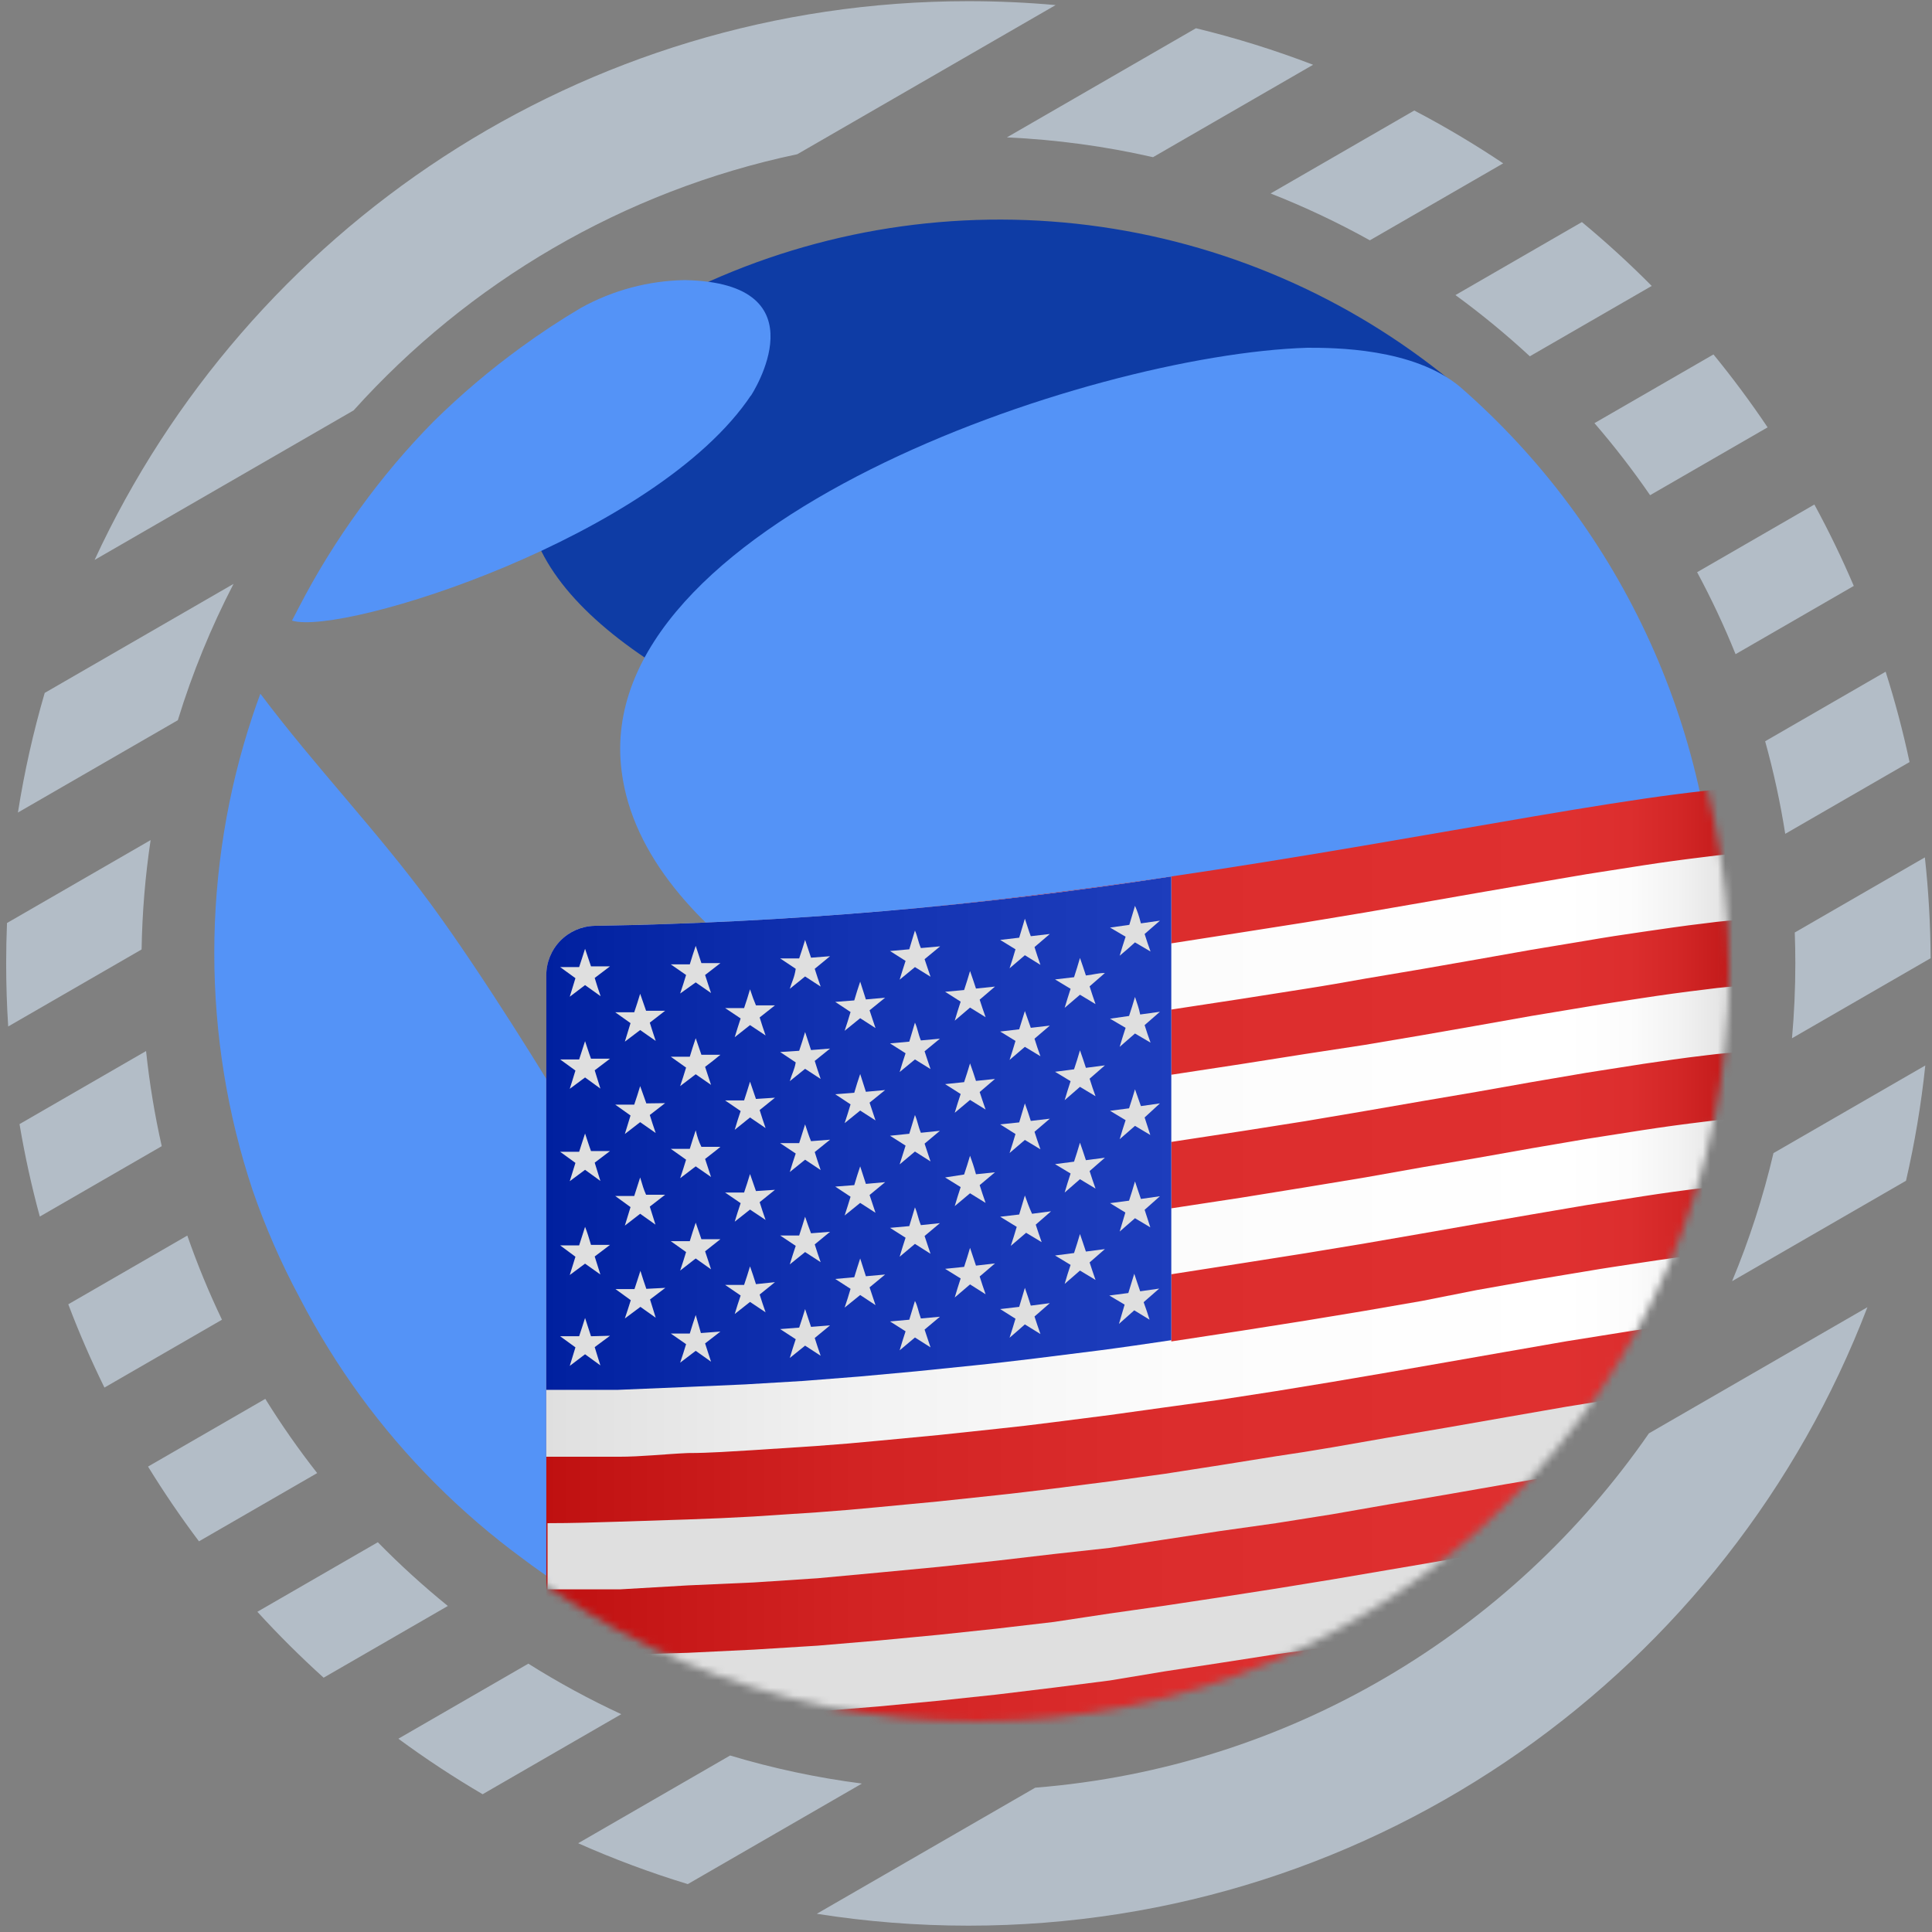 <svg width="257" height="257" viewBox="0 0 257 257" fill="none" xmlns="http://www.w3.org/2000/svg">
<rect x="0" y="0" width="257" height="257" fill="#808080" stroke="none"/>
<path fill-rule="evenodd" clip-rule="evenodd" d="M19.692 195.088C21.797 198.513 24.059 201.831 26.467 205.032L42.191 195.954C39.717 192.798 37.412 189.503 35.29 186.082L19.692 195.088ZM225.756 76.117C227.652 79.641 229.361 83.279 230.87 87.02L246.595 77.942C245.014 74.239 243.264 70.625 241.353 67.112L225.756 76.117ZM235.132 56.847L219.5 65.872C217.207 62.54 214.736 59.341 212.099 56.289L227.93 47.149C230.478 50.263 232.882 53.499 235.132 56.847ZM29.527 175.553L13.894 184.579C12.123 180.978 10.516 177.282 9.083 173.5L24.916 164.359C26.251 168.191 27.793 171.927 29.527 175.553ZM2.385 108.085C3.239 102.66 4.435 97.348 5.948 92.172L31.065 77.67C28.081 83.436 25.592 89.5 23.655 95.805L2.385 108.085ZM47.038 54.592C62.334 37.598 82.851 25.397 106.062 20.514L140.423 0.676C136.601 0.333 132.731 0.157 128.82 0.157C77.294 0.157 32.879 30.602 12.583 74.485L47.038 54.592ZM153.379 20.909C147.088 19.474 140.592 18.579 133.942 18.274L159.087 3.757C164.421 5.05 169.624 6.677 174.673 8.615L153.379 20.909ZM108.652 254.577C115.222 255.617 121.958 256.157 128.82 256.157C183.4 256.157 230.001 221.996 248.409 173.889L219.343 190.67C201.074 217.075 171.549 235.098 137.706 237.804L108.652 254.577ZM230.406 170.427L253.541 157.069C254.697 152.062 255.56 146.943 256.109 141.731L235.912 153.391C234.534 159.265 232.684 164.958 230.406 170.427ZM114.658 237.254L91.492 250.629C86.494 249.107 81.626 247.288 76.908 245.193L97.123 233.522C102.789 235.224 108.647 236.481 114.658 237.254ZM5.296 161.83C4.201 157.806 3.298 153.703 2.597 149.532L19.43 139.813C19.883 144.109 20.583 148.332 21.515 152.466L5.296 161.83ZM203.503 47.395C200.369 44.495 197.065 41.775 193.608 39.252L210.427 29.541C213.661 32.22 216.761 35.055 219.716 38.035L203.503 47.395ZM182.224 31.968L199.958 21.729C196.155 19.183 192.209 16.835 188.133 14.7L169.021 25.735C173.578 27.525 177.987 29.61 182.224 31.968ZM1.091 136.545L18.836 126.3C18.917 121.365 19.324 116.508 20.035 111.751L0.931 122.781C0.858 124.564 0.82 126.356 0.82 128.157C0.82 130.975 0.911 133.772 1.091 136.545ZM52.991 231.288C56.589 233.938 60.33 236.404 64.201 238.673L82.644 228.025C78.367 226.044 74.24 223.797 70.282 221.305L52.991 231.288ZM238.745 124.043C238.795 125.408 238.82 126.78 238.82 128.157C238.82 131.513 238.67 134.833 238.376 138.113L256.818 127.465C256.794 122.934 256.535 118.459 256.052 114.051L238.745 124.043ZM254.013 101.372L237.477 110.919C236.818 106.731 235.923 102.622 234.805 98.605L250.832 89.352C252.08 93.279 253.144 97.29 254.013 101.372ZM59.574 213.631L43.05 223.171C39.973 220.392 37.032 217.466 34.237 214.403L50.26 205.152C53.199 208.151 56.309 210.983 59.574 213.631Z" fill="#B3BDC7"/>
<path d="M114.423 181.89C119.909 202.157 139.552 217.629 149.472 216.972C149.801 216.972 187.083 210.008 207.482 175.912C223.381 149.37 217.961 123.749 196.346 123.354C188.594 123.781 103.977 143.49 114.423 181.89Z" fill="#0E3CA5"/>
<path d="M194.374 51.811C180.772 40.231 164.174 32.732 146.493 30.181C128.812 27.629 110.771 30.129 94.45 37.391C92.39 38.257 90.382 39.244 88.439 40.347C87.125 41.037 85.778 41.759 84.497 42.515H84.792C81.037 45.138 77.712 48.33 74.938 51.975C47.74 88.108 138.926 114.058 187.673 114.124C209.977 130.351 216.251 68.859 194.374 51.811Z" fill="#0E3CA5"/>
<path d="M99.937 52.534C87.421 71.356 45.704 84.627 38.839 82.557L39.726 80.849C42.091 76.268 44.803 71.876 47.839 67.71C50.821 63.576 54.115 59.677 57.694 56.049C61.319 52.479 65.206 49.185 69.322 46.194C71.884 44.322 74.578 42.548 77.304 40.938C81.533 38.603 86.27 37.34 91.1 37.259C109.693 37.621 99.969 52.534 99.871 52.665" fill="#5493F7"/>
<path d="M89.689 185.602C90.576 191.515 89.689 214.903 88.441 216.874C87.39 216.874 85.156 217.071 78.948 213.589C75.698 211.693 72.561 209.609 69.554 207.348C61.285 201.279 53.995 193.979 47.939 185.701C44.903 181.535 42.191 177.142 39.826 172.561C37.365 167.974 35.278 163.195 33.585 158.272C31.918 153.257 30.655 148.116 29.807 142.899C28.07 132.217 28.07 121.325 29.807 110.642C30.655 105.426 31.918 100.285 33.585 95.269C33.913 94.251 34.275 93.266 34.636 92.28C41.83 101.872 50.173 110.544 57.268 120.201C64.364 129.859 73.298 144.443 75.171 147.662C86.897 167.568 88.77 179.854 89.689 185.766" fill="#5493F7"/>
<path d="M228.311 126.705C228.327 139.265 225.964 151.715 221.347 163.396C209.588 176.043 130.259 144.903 129.372 144.574C118.631 139.811 85.585 125.358 82.695 102.627C78.425 69.779 144.745 47.147 173.914 46.26C177.396 46.26 188.039 46.26 194.248 51.483C204.988 60.85 213.594 72.412 219.487 85.388C225.38 98.365 228.423 112.453 228.41 126.705" fill="#5493F7"/>
<path d="M174.667 215.33C166.028 219.37 156.502 216.414 158.965 208.005C163.728 191.81 205.183 175.156 214.347 174.335C215.464 174.335 215.957 174.992 215.464 175.879C205.915 192.658 191.757 206.349 174.667 215.33Z" fill="#5493F7"/>
<mask id="mask0_170_2415" style="mask-type:alpha" maskUnits="userSpaceOnUse" x="30" y="29" width="200" height="200">
<circle cx="130" cy="129" r="100" fill="#C4C4C4"/>
</mask>
<g mask="url(#mask0_170_2415)">
<g opacity="0.3">
<path opacity="0.06" d="M79.111 124.176C78.321 124.099 77.523 124.179 76.764 124.412C76.006 124.645 75.3 125.026 74.69 125.533C74.079 126.04 73.575 126.663 73.206 127.366C72.837 128.069 72.611 128.838 72.541 129.628V231.162C72.483 232.082 72.608 233.003 72.907 233.874C73.206 234.745 73.674 235.549 74.284 236.238C74.895 236.928 75.635 237.491 76.464 237.893C77.292 238.296 78.191 238.532 79.111 238.586C172.827 239.145 263.751 265.39 263.685 252.185C263.685 218.746 263.685 172.725 263.685 139.253C263.751 125.785 172.827 124.241 79.111 124.176Z" fill="url(#paint0_linear_170_2415)"/>
<path opacity="0.13" d="M79.077 124.176C77.534 124.102 76.022 124.629 74.859 125.646C73.695 126.662 72.97 128.09 72.836 129.629V231.163C72.728 233.017 73.359 234.839 74.59 236.23C75.82 237.621 77.552 238.468 79.406 238.587C172.465 239.112 262.732 264.077 262.699 251.332C262.699 218.483 262.699 172.791 262.699 139.648C262.436 126.738 172.169 124.307 79.077 124.176Z" fill="url(#paint1_linear_170_2415)"/>
<path opacity="0.19" d="M79.077 124.176C77.536 124.11 76.028 124.64 74.867 125.655C73.705 126.67 72.978 128.092 72.836 129.628V231.162C72.728 233.017 73.359 234.838 74.59 236.229C75.82 237.62 77.552 238.468 79.406 238.586C171.808 239.079 261.451 262.762 261.385 250.444C261.385 217.924 261.385 172.824 261.385 140.337C261.155 127.723 171.381 124.34 79.077 124.176Z" fill="url(#paint2_linear_170_2415)"/>
<path opacity="0.25" d="M79.077 124.176C77.536 124.11 76.028 124.64 74.867 125.655C73.705 126.67 72.978 128.092 72.836 129.628V231.162C72.728 233.017 73.359 234.838 74.59 236.229C75.82 237.62 77.552 238.468 79.406 238.586C171.151 239.079 260.071 261.58 260.071 249.557C260.071 217.497 260.071 172.89 260.071 140.863C259.841 128.676 170.855 124.406 79.077 124.176Z" fill="url(#paint3_linear_170_2415)"/>
<path opacity="0.31" d="M79.079 124.176C77.538 124.11 76.03 124.64 74.869 125.655C73.707 126.67 72.98 128.092 72.838 129.628V231.162C72.78 232.08 72.905 233 73.204 233.869C73.504 234.738 73.972 235.539 74.583 236.226C75.194 236.913 75.935 237.473 76.763 237.872C77.591 238.271 78.49 238.503 79.408 238.553C170.496 239.046 258.858 260.134 258.792 248.67C258.792 217.103 258.792 173.119 258.792 141.388C258.562 129.628 170.233 124.438 79.079 124.176Z" fill="url(#paint4_linear_170_2415)"/>
<path opacity="0.38" d="M79.079 124.176C77.54 124.119 76.037 124.651 74.877 125.664C73.717 126.678 72.988 128.096 72.838 129.629V231.163C72.78 232.08 72.905 233 73.204 233.869C73.504 234.738 73.972 235.54 74.583 236.227C75.194 236.914 75.935 237.473 76.763 237.873C77.591 238.272 78.49 238.503 79.408 238.554C169.839 239.014 257.544 258.821 257.511 247.784C257.511 216.677 257.511 173.021 257.511 141.914C257.248 130.614 169.576 124.472 79.079 124.176Z" fill="url(#paint5_linear_170_2415)"/>
<path opacity="0.44" d="M79.079 124.176C77.538 124.11 76.03 124.64 74.869 125.655C73.707 126.67 72.98 128.092 72.838 129.628V231.162C72.78 232.08 72.905 233 73.204 233.869C73.504 234.738 73.972 235.539 74.583 236.226C75.194 236.913 75.935 237.473 76.763 237.872C77.591 238.271 78.49 238.503 79.408 238.553C169.182 238.98 256.23 257.507 256.197 246.897C256.197 216.282 256.197 173.087 256.197 142.439C255.934 131.566 168.919 124.34 79.079 124.176Z" fill="url(#paint6_linear_170_2415)"/>
<path opacity="0.5" d="M79.079 124.208C77.541 124.134 76.034 124.656 74.871 125.666C73.708 126.676 72.98 128.095 72.838 129.628V231.162C72.78 232.08 72.905 233 73.204 233.869C73.504 234.738 73.972 235.539 74.583 236.226C75.194 236.913 75.935 237.473 76.763 237.872C77.591 238.271 78.49 238.503 79.408 238.553C168.525 238.947 254.949 256.193 254.916 246.01C254.916 215.855 254.916 173.152 254.916 142.965C254.653 132.552 168.262 124.34 79.079 124.208Z" fill="url(#paint7_linear_170_2415)"/>
<path opacity="0.56" d="M79.079 124.208C77.541 124.134 76.034 124.656 74.871 125.666C73.708 126.676 72.98 128.095 72.838 129.628V231.162C72.78 232.08 72.905 233 73.204 233.869C73.504 234.738 73.972 235.539 74.583 236.226C75.194 236.913 75.935 237.473 76.763 237.872C77.591 238.271 78.49 238.503 79.408 238.553C167.868 238.915 253.503 254.977 253.503 245.123C253.503 215.559 253.503 173.152 253.503 143.49C253.503 133.636 167.605 124.373 79.079 124.208Z" fill="url(#paint8_linear_170_2415)"/>
<path opacity="0.63" d="M79.079 124.208C77.541 124.134 76.034 124.656 74.871 125.666C73.708 126.676 72.98 128.095 72.838 129.628V231.162C72.78 232.08 72.905 233 73.204 233.869C73.504 234.738 73.972 235.539 74.583 236.226C75.194 236.913 75.935 237.473 76.763 237.872C77.591 238.271 78.49 238.503 79.408 238.553C167.211 238.882 252.354 253.598 252.321 244.269C252.321 215.034 252.321 173.251 252.321 144.049C252.058 134.457 166.948 124.373 79.079 124.208Z" fill="url(#paint9_linear_170_2415)"/>
<path opacity="0.69" d="M79.079 124.209C77.539 124.127 76.027 124.646 74.863 125.657C73.698 126.669 72.972 128.093 72.838 129.629V231.163C72.78 232.081 72.905 233.001 73.204 233.87C73.504 234.739 73.972 235.54 74.583 236.227C75.194 236.914 75.935 237.474 76.763 237.873C77.591 238.272 78.49 238.504 79.408 238.554C166.554 238.85 251.04 252.285 251.007 243.383C251.007 214.641 251.007 173.318 251.007 144.575C250.744 135.443 166.291 124.406 79.079 124.209Z" fill="url(#paint10_linear_170_2415)"/>
<path opacity="0.75" d="M79.079 124.209C77.539 124.127 76.027 124.646 74.863 125.657C73.698 126.669 72.972 128.093 72.838 129.629V231.163C72.78 232.081 72.905 233.001 73.204 233.87C73.504 234.739 73.972 235.54 74.583 236.227C75.194 236.914 75.935 237.474 76.763 237.873C77.591 238.272 78.49 238.504 79.408 238.554C165.897 238.85 249.759 250.971 249.693 242.496C249.693 214.214 249.693 173.515 249.693 145.101C249.463 136.396 165.634 124.439 79.079 124.209Z" fill="url(#paint11_linear_170_2415)"/>
<path opacity="0.81" d="M79.079 124.208C77.541 124.134 76.034 124.656 74.871 125.666C73.708 126.676 72.98 128.095 72.838 129.628V231.162C72.78 232.08 72.905 233 73.204 233.869C73.504 234.738 73.972 235.539 74.583 236.226C75.194 236.913 75.935 237.473 76.763 237.872C77.591 238.271 78.49 238.503 79.408 238.553C165.24 238.816 248.445 249.656 248.412 241.608C248.412 213.818 248.412 173.448 248.412 145.625C248.149 137.348 165.01 124.438 79.079 124.208Z" fill="url(#paint12_linear_170_2415)"/>
<path opacity="0.88" d="M79.079 124.208C77.541 124.134 76.034 124.656 74.871 125.666C73.708 126.676 72.98 128.095 72.838 129.628V231.162C72.78 232.08 72.905 233 73.204 233.869C73.504 234.738 73.972 235.539 74.583 236.226C75.194 236.913 75.935 237.473 76.763 237.872C77.591 238.271 78.49 238.503 79.408 238.553C164.287 238.75 246.934 248.342 246.934 240.721C246.934 213.391 246.934 173.514 246.934 146.184C246.934 138.333 164.353 124.471 79.079 124.208Z" fill="url(#paint13_linear_170_2415)"/>
<path opacity="0.94" d="M79.079 124.208C77.541 124.134 76.034 124.656 74.871 125.666C73.708 126.676 72.98 128.095 72.838 129.628V231.162C72.78 232.08 72.905 233 73.204 233.869C73.504 234.738 73.972 235.539 74.583 236.226C75.194 236.913 75.935 237.473 76.763 237.872C77.591 238.271 78.49 238.503 79.408 238.553C163.926 238.75 245.85 247.028 245.817 239.834C245.817 212.997 245.817 173.579 245.817 146.709C245.554 139.286 163.696 124.471 79.079 124.208Z" fill="url(#paint14_linear_170_2415)"/>
<path opacity="0.3" d="M79.079 124.208C77.541 124.134 76.034 124.656 74.871 125.666C73.708 126.676 72.98 128.095 72.838 129.628V231.162C72.78 232.08 72.905 233 73.204 233.869C73.504 234.738 73.972 235.539 74.583 236.226C75.194 236.913 75.935 237.473 76.763 237.872C77.591 238.271 78.49 238.503 79.408 238.553C163.269 238.882 244.569 245.714 244.503 238.98V147.235C244.273 140.206 163.039 124.964 79.079 124.208Z" fill="url(#paint15_linear_170_2415)"/>
</g>
<path d="M72.839 231.163C72.673 232.989 73.231 234.807 74.392 236.226C75.553 237.645 77.225 238.552 79.047 238.751C163.073 239.342 244.209 235.466 244.209 222.885C244.209 184.584 72.839 231.163 72.839 231.163Z" fill="url(#paint16_linear_170_2415)"/>
<path d="M72.839 231.163C72.674 232.994 73.236 234.817 74.404 236.237C75.572 237.657 77.251 238.56 79.08 238.751C163.106 239.408 244.11 236.747 244.208 222.885C244.208 184.584 72.839 231.163 72.839 231.163ZM79.08 238.094H78.423C77.112 237.939 75.877 237.392 74.881 236.525C73.885 235.657 73.173 234.51 72.839 233.232C73.209 234.583 74.002 235.781 75.101 236.65C76.2 237.518 77.549 238.013 78.949 238.061C162.909 237.535 242.763 211.782 242.763 223.082C242.763 234.382 163.04 238.751 79.08 238.094Z" fill="url(#paint17_linear_170_2415)"/>
<path d="M79.075 123.223C77.362 123.266 75.732 123.977 74.536 125.205C73.339 126.432 72.669 128.079 72.67 129.793V231.163C72.669 232.871 73.334 234.513 74.524 235.74C75.714 236.966 77.335 237.681 79.043 237.732C163.068 236.944 244.302 209.187 244.203 222.721V108.376C244.302 94.777 163.101 122.599 79.075 123.223Z" fill="url(#paint18_linear_170_2415)"/>
<path d="M91.492 193.289C94.481 193.289 97.405 193.059 100.295 192.894L108.77 192.336C111.529 192.139 114.256 191.909 116.917 191.646L124.866 190.891L132.585 190.07C135.147 189.807 137.644 189.511 140.173 189.183L147.63 188.23L154.955 187.212L162.346 186.193L169.769 185.044L177.193 183.828L184.715 182.547L192.435 181.201L200.318 179.821L208.432 178.408L216.874 177.062C219.732 176.635 222.327 176.24 225.907 175.813C229.777 175.243 233.692 175.034 237.601 175.189C241.28 175.419 244.171 176.372 244.171 178.934V170.032C244.171 167.503 241.378 166.747 237.962 166.32C234.299 166.129 230.626 166.283 226.991 166.78C223.706 167.174 221.111 167.536 218.549 167.93C215.987 168.324 213.458 168.685 210.994 169.112L203.669 170.328L196.442 171.609L189.15 173.054L181.562 174.368L173.613 175.682L165.072 177.029L155.809 178.441V169.507L165.072 168.061L173.613 166.714L181.562 165.4L189.15 164.087L196.475 162.805L203.702 161.557L211.027 160.309L218.582 159.126C221.144 158.732 223.608 158.371 227.024 157.977C230.658 157.479 234.332 157.326 237.995 157.517C241.28 157.813 244.203 158.699 244.203 161.229V152.458C244.203 149.929 241.411 149.173 237.995 148.714C234.332 148.539 230.66 148.693 227.024 149.173C223.739 149.568 221.144 149.929 218.582 150.323L211.027 151.506L203.702 152.754L196.475 154.035L189.15 155.283L181.562 156.63L173.613 157.944L165.072 159.324L155.809 160.736V151.9L165.072 150.487L173.613 149.141L181.562 147.794L189.15 146.48L196.475 145.232L203.702 143.951L211.027 142.702L218.582 141.52C221.144 141.158 223.608 140.764 227.024 140.37C230.661 139.906 234.332 139.752 237.995 139.91C241.28 140.206 244.203 141.126 244.203 143.655V134.852C244.203 132.322 241.411 131.567 237.995 131.14C234.332 130.948 230.658 131.102 227.024 131.6C223.739 131.994 221.144 132.355 218.582 132.749C216.02 133.144 213.49 133.505 211.027 133.932L203.702 135.147L196.475 136.428L189.15 137.709L181.562 138.991L173.613 140.206L165.072 141.553L155.809 142.965V134.293L165.072 132.881L173.645 131.534C176.372 131.107 179 130.647 181.562 130.187L189.15 128.906L196.475 127.625L203.702 126.344L211.027 125.129C213.49 124.702 216.02 124.307 218.582 123.946C221.144 123.585 223.608 123.191 227.024 122.796C230.658 122.299 234.332 122.145 237.995 122.336C241.28 122.599 244.203 123.519 244.203 126.048V117.212C244.203 114.683 241.411 113.927 237.995 113.5C234.332 113.309 230.658 113.463 227.024 113.96C223.739 114.354 221.144 114.716 218.582 115.11C216.02 115.504 213.49 115.898 211.027 116.292L203.702 117.541L196.475 118.789L189.15 120.07L181.562 121.384L173.645 122.698L165.072 124.045L155.809 125.49V116.588C130.412 120.539 104.774 122.734 79.075 123.158C77.362 123.201 75.732 123.912 74.536 125.139C73.339 126.366 72.669 128.013 72.67 129.727V193.781C75.955 193.781 79.24 193.781 82.294 193.781C85.349 193.781 88.47 193.42 91.492 193.289Z" fill="url(#paint19_linear_170_2415)"/>
<path d="M91.461 210.895L100.297 210.501L108.772 209.942L116.918 209.187L124.868 208.431L132.587 207.61L140.175 206.723L147.631 205.902L154.957 204.785L162.282 203.668L169.738 202.617L177.195 201.435L184.717 200.121L192.436 198.807L200.32 197.427L208.434 196.048L216.876 194.701C219.733 194.274 222.328 193.88 225.909 193.42C229.781 192.871 233.693 192.651 237.603 192.763C241.282 193.026 244.172 193.945 244.172 196.54V187.638C244.172 185.076 241.249 184.124 237.603 183.861C233.694 183.738 229.782 183.947 225.909 184.485C222.328 184.945 219.733 185.339 216.876 185.766L208.434 187.113L200.32 188.525L192.436 189.905L184.717 191.219L177.195 192.533C174.698 192.96 172.235 193.354 169.738 193.715L162.347 194.898L154.957 196.048L147.566 197.066L140.109 198.018C137.58 198.314 135.083 198.643 132.521 198.905L124.802 199.727L116.853 200.482C114.192 200.745 111.465 200.975 108.706 201.172L100.231 201.73C97.341 201.895 94.417 202.026 91.395 202.125C88.373 202.223 85.351 202.322 82.231 202.42C79.11 202.519 76.121 202.617 72.836 202.617V211.421C76.121 211.421 79.406 211.421 82.46 211.421L91.461 210.895Z" fill="url(#paint20_linear_170_2415)"/>
<path d="M237.601 201.468C233.692 201.345 229.78 201.554 225.907 202.092C222.327 202.519 219.732 202.946 216.874 203.373L208.465 204.72L200.318 206.132L192.435 207.512L184.715 208.826L177.193 210.107L169.736 211.322L162.346 212.472L154.955 213.589L147.564 214.64L140.173 215.757L132.585 216.644L124.866 217.465L116.916 218.22L108.77 218.91L100.295 219.436L91.459 219.863L82.294 220.126C79.01 220.126 75.955 220.126 72.67 220.126V228.896C75.955 228.896 79.24 228.896 82.294 228.896C85.349 228.896 88.47 228.896 91.459 228.601C94.448 228.305 97.405 228.371 100.295 228.206C103.186 228.042 105.978 227.878 108.77 227.648L116.916 226.991L124.866 226.235L132.585 225.414L140.173 224.494L147.63 223.542L154.955 222.326L162.28 221.21L169.671 220.06L177.193 219.042L184.715 217.761L192.435 216.447L200.318 215.067L208.465 213.655L216.874 212.308C219.732 211.848 222.327 211.454 225.907 211.027C229.78 210.489 233.692 210.28 237.601 210.403C241.28 210.633 244.171 211.585 244.171 214.147V205.213C244.203 202.618 241.28 201.731 237.601 201.468Z" fill="url(#paint21_linear_170_2415)"/>
<path d="M90.901 184.519L99.113 184.157L106.832 183.697L114.354 183.106L121.877 182.416L129.596 181.628C132.224 181.365 134.917 181.037 137.677 180.708L146.316 179.624C149.338 179.23 152.491 178.77 155.809 178.277V116.588C130.412 120.54 104.774 122.735 79.075 123.158C77.362 123.201 75.732 123.912 74.536 125.139C73.339 126.367 72.669 128.013 72.67 129.728V184.88C75.955 184.88 79.24 184.88 82.196 184.88L90.901 184.519Z" fill="url(#paint22_linear_170_2415)"/>
<path d="M92.546 125.819C92.218 126.805 92.053 127.297 91.758 128.283H89.228L91.265 129.695C90.969 130.681 90.805 131.173 90.477 132.159L92.546 130.681L94.583 132.093C94.254 131.141 94.123 130.681 93.794 129.695L95.831 128.118H93.302L92.546 125.819Z" fill="url(#paint23_linear_170_2415)"/>
<path d="M99.771 156.171C99.475 157.156 99.311 157.649 98.982 158.634H96.453L98.523 160.047C98.194 161.032 98.03 161.525 97.734 162.51L99.771 160.901L101.84 162.28C101.512 161.328 101.348 160.868 101.052 159.915L103.088 158.273L100.559 158.437C100.264 157.616 100.099 157.123 99.771 156.171Z" fill="url(#paint24_linear_170_2415)"/>
<path d="M100.559 170.821C100.264 169.868 100.099 169.408 99.771 168.456C99.475 169.441 99.311 169.934 98.982 170.919H96.453L98.523 172.332C98.194 173.317 98.03 173.81 97.734 174.796L99.771 173.186L101.84 174.566C101.512 173.613 101.348 173.153 101.052 172.201L103.088 170.558L100.559 170.821Z" fill="url(#paint25_linear_170_2415)"/>
<path d="M92.546 150.356C92.218 151.374 92.053 151.834 91.758 152.82H89.228L91.265 154.265C90.969 155.251 90.805 155.743 90.477 156.729L92.546 155.152L94.583 156.565C94.254 155.612 94.123 155.119 93.794 154.167C94.616 153.51 95.043 153.214 95.831 152.557H93.302C92.94 151.802 92.776 151.342 92.546 150.356Z" fill="url(#paint26_linear_170_2415)"/>
<path d="M92.546 162.642C92.218 163.627 92.053 164.12 91.758 165.105H89.228L91.265 166.551C90.969 167.536 90.805 168.029 90.477 169.014L92.546 167.405L94.583 168.85C94.254 167.864 94.123 167.405 93.794 166.452L95.831 164.842H93.302L92.546 162.642Z" fill="url(#paint27_linear_170_2415)"/>
<path d="M92.546 138.104C92.218 139.089 92.053 139.582 91.758 140.568H89.228L91.265 142.013C90.969 142.998 90.805 143.491 90.477 144.477L92.546 142.9L94.583 144.312C94.254 143.36 94.123 142.867 93.794 141.914C94.616 141.29 95.043 140.962 95.831 140.305H93.302L92.546 138.104Z" fill="url(#paint28_linear_170_2415)"/>
<path d="M114.425 167.404C114.097 168.423 113.932 168.915 113.637 169.901L111.107 170.131L113.144 171.445C112.848 172.463 112.684 172.956 112.356 173.941L114.425 172.266L116.462 173.613C116.133 172.66 116.002 172.2 115.673 171.248L117.743 169.539L115.181 169.769L114.425 167.404Z" fill="url(#paint29_linear_170_2415)"/>
<path d="M99.771 143.885C99.475 144.871 99.311 145.363 98.982 146.382H96.453L98.523 147.794C98.194 148.78 98.03 149.272 97.734 150.291L99.771 148.648L101.84 150.061C101.512 149.108 101.348 148.615 101.052 147.663L103.088 146.02L100.559 146.185C100.264 145.331 100.099 144.838 99.771 143.885Z" fill="url(#paint30_linear_170_2415)"/>
<path d="M107.097 161.853C106.801 162.839 106.637 163.331 106.309 164.35H103.779L105.849 165.729C105.52 166.715 105.356 167.208 105.06 168.193L107.097 166.551L109.166 167.897C108.838 166.945 108.674 166.485 108.378 165.532L110.415 163.857L107.885 164.054C107.557 163.2 107.425 162.806 107.097 161.853Z" fill="url(#paint31_linear_170_2415)"/>
<path d="M107.885 176.503C107.557 175.551 107.425 175.091 107.097 174.138C106.801 175.124 106.637 175.617 106.309 176.602L103.779 176.799L105.849 178.146C105.52 179.131 105.356 179.657 105.06 180.642L107.097 179L109.166 180.347C108.838 179.394 108.674 178.934 108.378 177.982L110.415 176.306L107.885 176.503Z" fill="url(#paint32_linear_170_2415)"/>
<path d="M99.771 131.599C99.475 132.618 99.311 133.11 98.982 134.096H96.453L98.523 135.475C98.194 136.494 98.03 136.986 97.734 137.972L99.771 136.362L101.84 137.742C101.512 136.789 101.348 136.297 101.052 135.344L103.088 133.734H100.559C100.264 133.045 100.099 132.585 99.771 131.599Z" fill="url(#paint33_linear_170_2415)"/>
<path d="M107.097 149.568C106.768 150.554 106.637 151.079 106.309 152.065H103.779L105.849 153.444C105.52 154.43 105.356 154.922 105.06 155.908L107.097 154.265L109.166 155.645C108.838 154.692 108.674 154.2 108.378 153.247L110.415 151.605L107.885 151.802C107.557 151.013 107.425 150.521 107.097 149.568Z" fill="url(#paint34_linear_170_2415)"/>
<path d="M93.236 177.325L92.546 174.927C92.218 175.912 92.053 176.405 91.758 177.39H89.228L91.265 178.803C90.969 179.788 90.805 180.281 90.477 181.266L92.546 179.69L94.583 181.135L93.794 178.704L95.831 177.128L93.236 177.325Z" fill="url(#paint35_linear_170_2415)"/>
<path d="M77.827 150.783C77.499 151.736 77.368 152.228 77.039 153.214H74.51L76.546 154.692C76.251 155.677 76.087 156.137 75.791 157.123L77.827 155.612L79.864 157.09C79.568 156.104 79.404 155.645 79.109 154.659L81.145 153.115H78.616C78.287 152.228 78.156 151.736 77.827 150.783Z" fill="url(#paint36_linear_170_2415)"/>
<path d="M77.827 138.498L77.039 140.929H74.51L76.546 142.407C76.251 143.392 76.087 143.885 75.791 144.838L77.827 143.326L79.864 144.805C79.568 143.819 79.404 143.359 79.109 142.374L81.145 140.83H78.616C78.287 139.943 78.156 139.45 77.827 138.498Z" fill="url(#paint37_linear_170_2415)"/>
<path d="M78.616 177.751L77.827 175.321C77.499 176.306 77.368 176.799 77.039 177.751H74.51L76.546 179.23L75.791 181.693L77.827 180.149L79.864 181.627C79.568 180.675 79.404 180.182 79.109 179.197L81.145 177.686L78.616 177.751Z" fill="url(#paint38_linear_170_2415)"/>
<path d="M105.06 143.82L107.097 142.177L109.166 143.524C108.838 142.572 108.674 142.079 108.378 141.126L110.415 139.484L107.885 139.681C107.557 138.728 107.425 138.236 107.097 137.283C106.801 138.301 106.637 138.794 106.309 139.779L103.779 139.944L105.849 141.323C105.684 142.309 105.356 142.801 105.06 143.82Z" fill="url(#paint39_linear_170_2415)"/>
<path d="M105.06 131.534L107.097 129.891L109.166 131.238C108.838 130.286 108.674 129.826 108.378 128.873L110.415 127.198L107.885 127.395L107.097 125.03C106.801 126.015 106.637 126.508 106.309 127.493C105.29 127.493 104.798 127.493 103.779 127.493L105.849 128.873C105.684 130.023 105.356 130.548 105.06 131.534Z" fill="url(#paint40_linear_170_2415)"/>
<path d="M77.827 163.2C77.499 164.185 77.368 164.678 77.039 165.663H74.51L76.546 167.174C76.251 168.16 76.087 168.62 75.791 169.605L77.827 168.094L79.864 169.539L79.109 167.141L81.145 165.598H78.616C78.287 164.514 78.156 164.021 77.827 163.2Z" fill="url(#paint41_linear_170_2415)"/>
<path d="M85.156 132.191C84.86 133.177 84.696 133.669 84.367 134.655H81.838L83.874 136.1L83.119 138.564L85.156 137.02L87.225 138.465C86.897 137.48 86.732 136.987 86.437 136.034L88.473 134.458H85.944L85.156 132.191Z" fill="url(#paint42_linear_170_2415)"/>
<path d="M85.156 144.477C84.86 145.462 84.696 145.955 84.367 146.94H81.838L83.874 148.386L83.119 150.849L85.156 149.272L87.225 150.718C86.897 149.765 86.732 149.272 86.437 148.32L88.473 146.743L85.977 146.776L85.156 144.477Z" fill="url(#paint43_linear_170_2415)"/>
<path d="M85.977 171.445C85.649 170.492 85.484 169.999 85.189 169.047C84.86 170.032 84.729 170.525 84.4 171.478H81.871L83.908 172.956C83.612 173.908 83.448 174.401 83.119 175.387L85.189 173.843L87.225 175.288C86.93 174.303 86.766 173.843 86.47 172.857L88.506 171.313L85.977 171.445Z" fill="url(#paint44_linear_170_2415)"/>
<path d="M85.156 156.63C84.827 157.616 84.696 158.108 84.367 159.094H81.838L83.874 160.572L83.119 163.036L85.156 161.459L87.192 162.904L86.437 160.506L88.473 158.93H85.944C85.615 158.207 85.484 157.714 85.156 156.63Z" fill="url(#paint45_linear_170_2415)"/>
<path d="M77.827 126.212C77.499 127.198 77.368 127.691 77.039 128.643H74.51L76.546 130.121L75.791 132.585L77.827 131.041L79.897 132.519C79.568 131.567 79.404 131.074 79.109 130.088L81.145 128.545H78.616L77.827 126.212Z" fill="url(#paint46_linear_170_2415)"/>
<path d="M114.425 155.152C114.097 156.138 113.932 156.63 113.637 157.649L111.107 157.846L113.144 159.192C112.848 160.178 112.684 160.671 112.356 161.689L114.425 160.014L116.462 161.328C116.133 160.375 116.002 159.915 115.673 158.962L117.743 157.254L115.181 157.484L114.425 155.152Z" fill="url(#paint47_linear_170_2415)"/>
<path d="M143.661 151.999C143.366 153.017 143.202 153.51 142.873 154.528L140.344 154.857L142.413 156.105C142.085 157.123 141.92 157.616 141.625 158.634L143.661 156.86L145.731 158.109C145.402 157.189 145.238 156.696 144.943 155.776L146.979 154.003L144.45 154.331C144.121 153.346 143.99 152.919 143.661 151.999Z" fill="url(#paint48_linear_170_2415)"/>
<path d="M143.661 139.714C143.366 140.732 143.202 141.257 142.873 142.243L140.344 142.571L142.413 143.82C142.085 144.838 141.92 145.331 141.625 146.349L143.661 144.575L145.731 145.823C145.402 144.904 145.238 144.444 144.943 143.491L146.979 141.717L144.45 142.046C144.154 141.126 143.99 140.666 143.661 139.714Z" fill="url(#paint49_linear_170_2415)"/>
<path d="M144.45 166.485C144.121 165.532 143.99 165.072 143.661 164.153C143.366 165.171 143.202 165.664 142.873 166.682L140.344 167.01L142.413 168.259C142.085 169.244 141.92 169.77 141.625 170.788L143.661 169.014L145.731 170.262C145.402 169.31 145.238 168.85 144.943 167.93L146.979 166.156L144.45 166.485Z" fill="url(#paint50_linear_170_2415)"/>
<path d="M136.332 134.49L135.576 136.921L133.047 137.217L135.083 138.465C134.788 139.483 134.624 139.976 134.295 140.994L136.332 139.253L138.401 140.502C138.073 139.582 137.908 139.122 137.613 138.169L139.649 136.429L137.12 136.724C136.824 135.903 136.66 135.41 136.332 134.49Z" fill="url(#paint51_linear_170_2415)"/>
<path d="M143.661 127.428C143.366 128.447 143.202 128.972 142.873 129.991L140.344 130.286L142.413 131.534C142.085 132.553 141.92 133.078 141.625 134.064L143.661 132.323L145.731 133.571C145.402 132.618 145.238 132.159 144.943 131.206L146.979 129.432C145.994 129.432 145.468 129.662 144.45 129.761C144.154 128.841 143.99 128.381 143.661 127.428Z" fill="url(#paint52_linear_170_2415)"/>
<path d="M136.332 122.205L135.576 124.734L133.047 125.03L135.083 126.278C134.788 127.297 134.624 127.822 134.295 128.808L136.332 127.067L138.401 128.348C138.073 127.395 137.908 126.935 137.613 125.983L139.649 124.242L137.12 124.537C136.824 123.782 136.66 123.158 136.332 122.205Z" fill="url(#paint53_linear_170_2415)"/>
<path d="M150.98 144.903C150.684 145.921 150.52 146.414 150.191 147.432L147.662 147.761L149.732 149.009C149.403 150.027 149.239 150.52 148.943 151.538L150.98 149.764L153.016 150.98L152.261 148.648L154.297 146.775L151.768 147.137C151.473 146.282 151.308 145.823 150.98 144.903Z" fill="url(#paint54_linear_170_2415)"/>
<path d="M150.98 132.618C150.684 133.636 150.52 134.129 150.191 135.147L147.662 135.509L149.732 136.724C149.403 137.742 149.239 138.235 148.943 139.253L150.98 137.479L153.049 138.695C152.721 137.775 152.557 137.315 152.261 136.363L154.297 134.589L151.67 134.95C151.473 133.998 151.308 133.636 150.98 132.618Z" fill="url(#paint55_linear_170_2415)"/>
<path d="M151.67 171.773C151.342 170.853 151.211 170.393 150.882 169.44C150.554 170.459 150.422 170.984 150.094 172.003L147.564 172.331L149.601 173.546L148.846 176.109L150.882 174.302L152.919 175.55C152.623 174.598 152.459 174.138 152.13 173.218L154.2 171.411L151.67 171.773Z" fill="url(#paint56_linear_170_2415)"/>
<path d="M150.98 120.497L150.224 123.026L147.662 123.388L149.732 124.603C149.403 125.621 149.239 126.114 148.943 127.132C149.764 126.443 150.191 126.081 150.98 125.359L153.049 126.574C152.721 125.654 152.557 125.194 152.261 124.242L154.297 122.468L151.768 122.829C151.473 121.712 151.308 121.253 150.98 120.497Z" fill="url(#paint57_linear_170_2415)"/>
<path d="M150.98 157.155C150.684 158.174 150.52 158.699 150.191 159.717L147.662 160.046L149.699 161.294L148.943 163.823L150.98 162.05L153.016 163.265C152.721 162.312 152.557 161.853 152.261 160.933L154.297 159.126L151.768 159.487C151.44 158.568 151.308 158.108 150.98 157.155Z" fill="url(#paint58_linear_170_2415)"/>
<path d="M136.332 146.776L135.576 149.305L133.047 149.568L135.083 150.849C134.788 151.867 134.624 152.36 134.295 153.378L136.332 151.637L138.401 152.885C138.073 151.966 137.908 151.473 137.613 150.553L139.649 148.812L137.12 149.108C136.824 148.155 136.66 147.695 136.332 146.776Z" fill="url(#paint59_linear_170_2415)"/>
<path d="M114.425 130.582C114.097 131.567 113.932 132.06 113.637 133.078L111.107 133.275L113.144 134.622C112.848 135.608 112.684 136.133 112.356 137.119L114.425 135.443L116.462 136.757C116.133 135.838 116.002 135.345 115.673 134.392L117.743 132.717L115.181 132.947L114.425 130.582Z" fill="url(#paint60_linear_170_2415)"/>
<path d="M121.71 160.604L120.955 163.101L118.393 163.331L120.462 164.645C120.134 165.663 119.969 166.156 119.674 167.174L121.71 165.466L123.78 166.78C123.451 165.827 123.32 165.367 122.991 164.415L125.028 162.707L122.499 162.97C122.104 162.017 122.104 161.557 121.71 160.604Z" fill="url(#paint61_linear_170_2415)"/>
<path d="M136.332 159.028L135.576 161.557L133.047 161.853L135.248 163.2C134.952 164.218 134.788 164.711 134.459 165.729L136.496 163.988L138.565 165.236C138.237 164.284 138.073 163.824 137.777 162.904L139.814 161.13L137.284 161.459C136.824 160.441 136.66 159.915 136.332 159.028Z" fill="url(#paint62_linear_170_2415)"/>
<path d="M121.71 136.034L120.955 138.564L118.393 138.794L120.462 140.108C120.134 141.093 119.969 141.619 119.674 142.604L121.71 140.929L123.78 142.21C123.451 141.29 123.32 140.797 122.991 139.845L125.028 138.17L122.499 138.4C122.104 137.447 122.104 136.921 121.71 136.034Z" fill="url(#paint63_linear_170_2415)"/>
<path d="M121.71 173.054L120.955 175.551L118.393 175.781L120.462 177.095C120.134 178.113 119.969 178.606 119.674 179.624L121.71 177.916L123.78 179.23C123.451 178.277 123.32 177.817 122.991 176.865L125.028 175.156L122.499 175.386C122.104 174.302 122.104 173.81 121.71 173.054Z" fill="url(#paint64_linear_170_2415)"/>
<path d="M114.425 142.867C114.097 143.852 113.932 144.345 113.637 145.363L111.107 145.56L113.144 146.907C112.848 147.892 112.684 148.418 112.356 149.403L114.425 147.728L116.462 149.042C116.133 148.09 116.002 147.63 115.673 146.677L117.743 145.002L115.181 145.232L114.425 142.867Z" fill="url(#paint65_linear_170_2415)"/>
<path d="M121.71 123.782C121.415 124.767 121.25 125.26 120.955 126.278L118.393 126.508L120.462 127.822C120.134 128.841 119.969 129.333 119.674 130.319L121.71 128.644L123.78 129.925C123.451 129.005 123.32 128.512 122.991 127.592L125.061 125.884L122.499 126.114C122.104 125.194 122.104 124.702 121.71 123.782Z" fill="url(#paint66_linear_170_2415)"/>
<path d="M121.71 148.319C121.415 149.338 121.25 149.83 120.955 150.816L118.393 151.079L120.462 152.393C120.134 153.378 120.002 153.904 119.674 154.889L121.71 153.181L123.78 154.495C123.451 153.542 123.32 153.082 122.991 152.13L125.028 150.422L122.499 150.684C122.104 149.732 122.104 149.272 121.71 148.319Z" fill="url(#paint67_linear_170_2415)"/>
<path d="M137.12 173.678C136.824 172.726 136.66 172.266 136.332 171.313L135.576 173.843L133.047 174.138L135.083 175.419C134.788 176.405 134.624 176.93 134.295 177.949C135.116 177.226 135.543 176.897 136.332 176.175L138.401 177.456C138.073 176.503 137.908 176.043 137.613 175.124L139.649 173.35L137.12 173.678Z" fill="url(#paint68_linear_170_2415)"/>
<path d="M129.827 168.357C129.498 167.405 129.367 166.945 129.038 165.992C128.743 167.01 128.579 167.503 128.25 168.522L125.721 168.784L127.79 170.065C127.462 171.084 127.297 171.576 127.002 172.595L129.038 170.854L131.108 172.168C130.779 171.215 130.615 170.755 130.319 169.803L132.356 168.062L129.827 168.357Z" fill="url(#paint69_linear_170_2415)"/>
<path d="M129.038 129.169C128.743 130.187 128.579 130.68 128.25 131.698L125.721 131.928L127.79 133.242C127.462 134.26 127.297 134.753 127.002 135.771L129.038 134.03L131.108 135.311C130.779 134.392 130.615 133.899 130.319 132.979L132.356 131.238L129.827 131.501C129.531 130.581 129.367 130.121 129.038 129.169Z" fill="url(#paint70_linear_170_2415)"/>
<path d="M129.038 153.74C128.743 154.725 128.579 155.251 128.25 156.236L125.721 156.63L127.79 157.911C127.462 158.93 127.297 159.422 127.002 160.441L129.038 158.733L131.108 160.014C130.779 159.061 130.615 158.601 130.319 157.649L132.356 155.941L129.827 156.203C129.531 155.119 129.367 154.659 129.038 153.74Z" fill="url(#paint71_linear_170_2415)"/>
<path d="M129.038 141.454C128.743 142.439 128.579 142.965 128.25 143.95L125.721 144.213L127.79 145.527C127.462 146.512 127.297 147.038 127.002 148.024L129.038 146.315L131.108 147.596C130.779 146.644 130.615 146.184 130.319 145.264L132.356 143.523L129.827 143.786C129.531 142.866 129.367 142.374 129.038 141.454Z" fill="url(#paint72_linear_170_2415)"/>
</g>
<defs>
<linearGradient id="paint0_linear_170_2415" x1="72.672" y1="190.036" x2="263.685" y2="190.036" gradientUnits="userSpaceOnUse">
<stop offset="0.38" stop-opacity="0.06"/>
<stop offset="1" stop-opacity="0"/>
</linearGradient>
<linearGradient id="paint1_linear_170_2415" x1="72.672" y1="189.577" x2="262.403" y2="189.577" gradientUnits="userSpaceOnUse">
<stop offset="0.38" stop-opacity="0.13"/>
<stop offset="1" stop-opacity="0"/>
</linearGradient>
<linearGradient id="paint2_linear_170_2415" x1="72.672" y1="189.084" x2="261.089" y2="189.084" gradientUnits="userSpaceOnUse">
<stop offset="0.38" stop-opacity="0.19"/>
<stop offset="1" stop-opacity="0"/>
</linearGradient>
<linearGradient id="paint3_linear_170_2415" x1="72.672" y1="188.624" x2="259.808" y2="188.624" gradientUnits="userSpaceOnUse">
<stop offset="0.38" stop-opacity="0.25"/>
<stop offset="1" stop-opacity="0"/>
</linearGradient>
<linearGradient id="paint4_linear_170_2415" x1="72.674" y1="188.131" x2="258.496" y2="188.131" gradientUnits="userSpaceOnUse">
<stop offset="0.38" stop-opacity="0.31"/>
<stop offset="1" stop-opacity="0"/>
</linearGradient>
<linearGradient id="paint5_linear_170_2415" x1="72.674" y1="187.672" x2="257.215" y2="187.672" gradientUnits="userSpaceOnUse">
<stop offset="0.38" stop-opacity="0.38"/>
<stop offset="1" stop-opacity="0"/>
</linearGradient>
<linearGradient id="paint6_linear_170_2415" x1="72.674" y1="187.179" x2="255.901" y2="187.179" gradientUnits="userSpaceOnUse">
<stop offset="0.38" stop-opacity="0.44"/>
<stop offset="1" stop-opacity="0"/>
</linearGradient>
<linearGradient id="paint7_linear_170_2415" x1="72.674" y1="186.719" x2="254.62" y2="186.719" gradientUnits="userSpaceOnUse">
<stop offset="0.38" stop-opacity="0.5"/>
<stop offset="1" stop-opacity="0"/>
</linearGradient>
<linearGradient id="paint8_linear_170_2415" x1="72.674" y1="186.259" x2="253.306" y2="186.259" gradientUnits="userSpaceOnUse">
<stop offset="0.38" stop-opacity="0.56"/>
<stop offset="1" stop-opacity="0"/>
</linearGradient>
<linearGradient id="paint9_linear_170_2415" x1="72.674" y1="185.766" x2="252.025" y2="185.766" gradientUnits="userSpaceOnUse">
<stop offset="0.38" stop-opacity="0.63"/>
<stop offset="1" stop-opacity="0"/>
</linearGradient>
<linearGradient id="paint10_linear_170_2415" x1="72.674" y1="185.307" x2="250.711" y2="185.307" gradientUnits="userSpaceOnUse">
<stop offset="0.38" stop-opacity="0.69"/>
<stop offset="1" stop-opacity="0"/>
</linearGradient>
<linearGradient id="paint11_linear_170_2415" x1="72.674" y1="184.847" x2="249.397" y2="184.847" gradientUnits="userSpaceOnUse">
<stop offset="0.38" stop-opacity="0.75"/>
<stop offset="1" stop-opacity="0"/>
</linearGradient>
<linearGradient id="paint12_linear_170_2415" x1="72.674" y1="184.386" x2="248.116" y2="184.386" gradientUnits="userSpaceOnUse">
<stop offset="0.38" stop-opacity="0.81"/>
<stop offset="1" stop-opacity="0"/>
</linearGradient>
<linearGradient id="paint13_linear_170_2415" x1="72.674" y1="183.927" x2="246.802" y2="183.927" gradientUnits="userSpaceOnUse">
<stop offset="0.38" stop-opacity="0.88"/>
<stop offset="1" stop-opacity="0"/>
</linearGradient>
<linearGradient id="paint14_linear_170_2415" x1="72.674" y1="183.5" x2="245.521" y2="183.5" gradientUnits="userSpaceOnUse">
<stop offset="0.38" stop-opacity="0.94"/>
<stop offset="1" stop-opacity="0"/>
</linearGradient>
<linearGradient id="paint15_linear_170_2415" x1="72.674" y1="183.072" x2="244.207" y2="183.072" gradientUnits="userSpaceOnUse">
<stop offset="0.38"/>
<stop offset="1" stop-opacity="0"/>
</linearGradient>
<linearGradient id="paint16_linear_170_2415" x1="72.675" y1="223.181" x2="244.209" y2="223.181" gradientUnits="userSpaceOnUse">
<stop stop-color="#600000"/>
<stop offset="0.33" stop-color="#630000"/>
<stop offset="0.59" stop-color="#6D0000"/>
<stop offset="0.83" stop-color="#7E0000"/>
<stop offset="1" stop-color="#8F0000"/>
</linearGradient>
<linearGradient id="paint17_linear_170_2415" x1="158.441" y1="207.709" x2="158.441" y2="238.685" gradientUnits="userSpaceOnUse">
<stop offset="0.35" stop-color="#BF1010"/>
<stop offset="0.65" stop-color="#BD1010"/>
<stop offset="0.75" stop-color="#B60F0F"/>
<stop offset="0.83" stop-color="#AB0D0D"/>
<stop offset="0.89" stop-color="#9A0A0A"/>
<stop offset="0.94" stop-color="#840606"/>
<stop offset="0.99" stop-color="#690202"/>
<stop offset="1" stop-color="#600000"/>
</linearGradient>
<linearGradient id="paint18_linear_170_2415" x1="72.67" y1="171.116" x2="244.203" y2="171.116" gradientUnits="userSpaceOnUse">
<stop stop-color="#BF1010"/>
<stop offset="0.02" stop-color="#C11212"/>
<stop offset="0.24" stop-color="#D22323"/>
<stop offset="0.49" stop-color="#DC2D2D"/>
<stop offset="0.79" stop-color="#DF3030"/>
<stop offset="0.84" stop-color="#DC2E2E"/>
<stop offset="0.88" stop-color="#D22626"/>
<stop offset="0.92" stop-color="#C11919"/>
<stop offset="0.95" stop-color="#A90808"/>
<stop offset="0.97" stop-color="#9F0000"/>
<stop offset="1" stop-color="#DF3030"/>
</linearGradient>
<linearGradient id="paint19_linear_170_2415" x1="72.67" y1="153.575" x2="244.203" y2="153.575" gradientUnits="userSpaceOnUse">
<stop stop-color="#DFDFDF"/>
<stop offset="0.02" stop-color="#E1E1E1"/>
<stop offset="0.24" stop-color="#F2F2F2"/>
<stop offset="0.49" stop-color="#FCFCFC"/>
<stop offset="0.79" stop-color="white"/>
<stop offset="0.84" stop-color="#FCFCFC"/>
<stop offset="0.88" stop-color="#F2F2F2"/>
<stop offset="0.92" stop-color="#E1E1E1"/>
<stop offset="0.95" stop-color="#C9C9C9"/>
<stop offset="0.97" stop-color="#BFBFBF"/>
<stop offset="1" stop-color="white"/>
</linearGradient>
<linearGradient id="paint20_linear_170_2415" x1="3662.34" y1="1852.14" x2="12609.5" y2="1852.14" gradientUnits="userSpaceOnUse">
<stop stop-color="#DFDFDF"/>
<stop offset="0.02" stop-color="#E1E1E1"/>
<stop offset="0.24" stop-color="#F2F2F2"/>
<stop offset="0.49" stop-color="#FCFCFC"/>
<stop offset="0.79" stop-color="white"/>
<stop offset="0.84" stop-color="#FCFCFC"/>
<stop offset="0.88" stop-color="#F2F2F2"/>
<stop offset="0.92" stop-color="#E1E1E1"/>
<stop offset="0.95" stop-color="#C9C9C9"/>
<stop offset="0.97" stop-color="#BFBFBF"/>
<stop offset="1" stop-color="white"/>
</linearGradient>
<linearGradient id="paint21_linear_170_2415" x1="3665.62" y1="2008.73" x2="12621.4" y2="2008.73" gradientUnits="userSpaceOnUse">
<stop stop-color="#DFDFDF"/>
<stop offset="0.02" stop-color="#E1E1E1"/>
<stop offset="0.24" stop-color="#F2F2F2"/>
<stop offset="0.49" stop-color="#FCFCFC"/>
<stop offset="0.79" stop-color="white"/>
<stop offset="0.84" stop-color="#FCFCFC"/>
<stop offset="0.88" stop-color="#F2F2F2"/>
<stop offset="0.92" stop-color="#E1E1E1"/>
<stop offset="0.95" stop-color="#C9C9C9"/>
<stop offset="0.97" stop-color="#BFBFBF"/>
<stop offset="1" stop-color="white"/>
</linearGradient>
<linearGradient id="paint22_linear_170_2415" x1="72.67" y1="150.751" x2="244.203" y2="150.751" gradientUnits="userSpaceOnUse">
<stop stop-color="#00209F"/>
<stop offset="0.02" stop-color="#0222A1"/>
<stop offset="0.24" stop-color="#1333B2"/>
<stop offset="0.49" stop-color="#1D3DBC"/>
<stop offset="0.79" stop-color="#2040BF"/>
<stop offset="0.84" stop-color="#1E3DBC"/>
<stop offset="0.88" stop-color="#1933B2"/>
<stop offset="0.92" stop-color="#1122A1"/>
<stop offset="0.95" stop-color="#050A89"/>
<stop offset="0.97" stop-color="#00007F"/>
<stop offset="1" stop-color="#2040BF"/>
</linearGradient>
<linearGradient id="paint23_linear_170_2415" x1="227.551" y1="376.872" x2="572.333" y2="376.872" gradientUnits="userSpaceOnUse">
<stop stop-color="#DFDFDF"/>
<stop offset="0.02" stop-color="#E1E1E1"/>
<stop offset="0.24" stop-color="#F2F2F2"/>
<stop offset="0.49" stop-color="#FCFCFC"/>
<stop offset="0.79" stop-color="white"/>
<stop offset="0.84" stop-color="#FCFCFC"/>
<stop offset="0.88" stop-color="#F2F2F2"/>
<stop offset="0.92" stop-color="#E1E1E1"/>
<stop offset="0.95" stop-color="#C9C9C9"/>
<stop offset="0.97" stop-color="#BFBFBF"/>
<stop offset="1" stop-color="white"/>
</linearGradient>
<linearGradient id="paint24_linear_170_2415" x1="235.464" y1="465.866" x2="581.961" y2="465.866" gradientUnits="userSpaceOnUse">
<stop stop-color="#DFDFDF"/>
<stop offset="0.02" stop-color="#E1E1E1"/>
<stop offset="0.24" stop-color="#F2F2F2"/>
<stop offset="0.49" stop-color="#FCFCFC"/>
<stop offset="0.79" stop-color="white"/>
<stop offset="0.84" stop-color="#FCFCFC"/>
<stop offset="0.88" stop-color="#F2F2F2"/>
<stop offset="0.92" stop-color="#E1E1E1"/>
<stop offset="0.95" stop-color="#C9C9C9"/>
<stop offset="0.97" stop-color="#BFBFBF"/>
<stop offset="1" stop-color="white"/>
</linearGradient>
<linearGradient id="paint25_linear_170_2415" x1="235.464" y1="501.798" x2="581.961" y2="501.798" gradientUnits="userSpaceOnUse">
<stop stop-color="#DFDFDF"/>
<stop offset="0.02" stop-color="#E1E1E1"/>
<stop offset="0.24" stop-color="#F2F2F2"/>
<stop offset="0.49" stop-color="#FCFCFC"/>
<stop offset="0.79" stop-color="white"/>
<stop offset="0.84" stop-color="#FCFCFC"/>
<stop offset="0.88" stop-color="#F2F2F2"/>
<stop offset="0.92" stop-color="#E1E1E1"/>
<stop offset="0.95" stop-color="#C9C9C9"/>
<stop offset="0.97" stop-color="#BFBFBF"/>
<stop offset="1" stop-color="white"/>
</linearGradient>
<linearGradient id="paint26_linear_170_2415" x1="227.551" y1="450.376" x2="572.333" y2="450.376" gradientUnits="userSpaceOnUse">
<stop stop-color="#DFDFDF"/>
<stop offset="0.02" stop-color="#E1E1E1"/>
<stop offset="0.24" stop-color="#F2F2F2"/>
<stop offset="0.49" stop-color="#FCFCFC"/>
<stop offset="0.79" stop-color="white"/>
<stop offset="0.84" stop-color="#FCFCFC"/>
<stop offset="0.88" stop-color="#F2F2F2"/>
<stop offset="0.92" stop-color="#E1E1E1"/>
<stop offset="0.95" stop-color="#C9C9C9"/>
<stop offset="0.97" stop-color="#BFBFBF"/>
<stop offset="1" stop-color="white"/>
</linearGradient>
<linearGradient id="paint27_linear_170_2415" x1="227.551" y1="486.431" x2="572.333" y2="486.431" gradientUnits="userSpaceOnUse">
<stop stop-color="#DFDFDF"/>
<stop offset="0.02" stop-color="#E1E1E1"/>
<stop offset="0.24" stop-color="#F2F2F2"/>
<stop offset="0.49" stop-color="#FCFCFC"/>
<stop offset="0.79" stop-color="white"/>
<stop offset="0.84" stop-color="#FCFCFC"/>
<stop offset="0.88" stop-color="#F2F2F2"/>
<stop offset="0.92" stop-color="#E1E1E1"/>
<stop offset="0.95" stop-color="#C9C9C9"/>
<stop offset="0.97" stop-color="#BFBFBF"/>
<stop offset="1" stop-color="white"/>
</linearGradient>
<linearGradient id="paint28_linear_170_2415" x1="227.551" y1="414.291" x2="572.333" y2="414.291" gradientUnits="userSpaceOnUse">
<stop stop-color="#DFDFDF"/>
<stop offset="0.02" stop-color="#E1E1E1"/>
<stop offset="0.24" stop-color="#F2F2F2"/>
<stop offset="0.49" stop-color="#FCFCFC"/>
<stop offset="0.79" stop-color="white"/>
<stop offset="0.84" stop-color="#FCFCFC"/>
<stop offset="0.88" stop-color="#F2F2F2"/>
<stop offset="0.92" stop-color="#E1E1E1"/>
<stop offset="0.95" stop-color="#C9C9C9"/>
<stop offset="0.97" stop-color="#BFBFBF"/>
<stop offset="1" stop-color="white"/>
</linearGradient>
<linearGradient id="paint29_linear_170_2415" x1="250.118" y1="509.149" x2="596.681" y2="509.149" gradientUnits="userSpaceOnUse">
<stop stop-color="#DFDFDF"/>
<stop offset="0.02" stop-color="#E1E1E1"/>
<stop offset="0.24" stop-color="#F2F2F2"/>
<stop offset="0.49" stop-color="#FCFCFC"/>
<stop offset="0.79" stop-color="white"/>
<stop offset="0.84" stop-color="#FCFCFC"/>
<stop offset="0.88" stop-color="#F2F2F2"/>
<stop offset="0.92" stop-color="#E1E1E1"/>
<stop offset="0.95" stop-color="#C9C9C9"/>
<stop offset="0.97" stop-color="#BFBFBF"/>
<stop offset="1" stop-color="white"/>
</linearGradient>
<linearGradient id="paint30_linear_170_2415" x1="235.464" y1="432.833" x2="581.961" y2="432.833" gradientUnits="userSpaceOnUse">
<stop stop-color="#DFDFDF"/>
<stop offset="0.02" stop-color="#E1E1E1"/>
<stop offset="0.24" stop-color="#F2F2F2"/>
<stop offset="0.49" stop-color="#FCFCFC"/>
<stop offset="0.79" stop-color="white"/>
<stop offset="0.84" stop-color="#FCFCFC"/>
<stop offset="0.88" stop-color="#F2F2F2"/>
<stop offset="0.92" stop-color="#E1E1E1"/>
<stop offset="0.95" stop-color="#C9C9C9"/>
<stop offset="0.97" stop-color="#BFBFBF"/>
<stop offset="1" stop-color="white"/>
</linearGradient>
<linearGradient id="paint31_linear_170_2415" x1="242.79" y1="482.516" x2="589.287" y2="482.516" gradientUnits="userSpaceOnUse">
<stop stop-color="#DFDFDF"/>
<stop offset="0.02" stop-color="#E1E1E1"/>
<stop offset="0.24" stop-color="#F2F2F2"/>
<stop offset="0.49" stop-color="#FCFCFC"/>
<stop offset="0.79" stop-color="white"/>
<stop offset="0.84" stop-color="#FCFCFC"/>
<stop offset="0.88" stop-color="#F2F2F2"/>
<stop offset="0.92" stop-color="#E1E1E1"/>
<stop offset="0.95" stop-color="#C9C9C9"/>
<stop offset="0.97" stop-color="#BFBFBF"/>
<stop offset="1" stop-color="white"/>
</linearGradient>
<linearGradient id="paint32_linear_170_2415" x1="242.79" y1="527.433" x2="589.287" y2="527.433" gradientUnits="userSpaceOnUse">
<stop stop-color="#DFDFDF"/>
<stop offset="0.02" stop-color="#E1E1E1"/>
<stop offset="0.24" stop-color="#F2F2F2"/>
<stop offset="0.49" stop-color="#FCFCFC"/>
<stop offset="0.79" stop-color="white"/>
<stop offset="0.84" stop-color="#FCFCFC"/>
<stop offset="0.88" stop-color="#F2F2F2"/>
<stop offset="0.92" stop-color="#E1E1E1"/>
<stop offset="0.95" stop-color="#C9C9C9"/>
<stop offset="0.97" stop-color="#BFBFBF"/>
<stop offset="1" stop-color="white"/>
</linearGradient>
<linearGradient id="paint33_linear_170_2415" x1="235.464" y1="395.232" x2="581.961" y2="395.232" gradientUnits="userSpaceOnUse">
<stop stop-color="#DFDFDF"/>
<stop offset="0.02" stop-color="#E1E1E1"/>
<stop offset="0.24" stop-color="#F2F2F2"/>
<stop offset="0.49" stop-color="#FCFCFC"/>
<stop offset="0.79" stop-color="white"/>
<stop offset="0.84" stop-color="#FCFCFC"/>
<stop offset="0.88" stop-color="#F2F2F2"/>
<stop offset="0.92" stop-color="#E1E1E1"/>
<stop offset="0.95" stop-color="#C9C9C9"/>
<stop offset="0.97" stop-color="#BFBFBF"/>
<stop offset="1" stop-color="white"/>
</linearGradient>
<linearGradient id="paint34_linear_170_2415" x1="242.79" y1="446.52" x2="589.287" y2="446.52" gradientUnits="userSpaceOnUse">
<stop stop-color="#DFDFDF"/>
<stop offset="0.02" stop-color="#E1E1E1"/>
<stop offset="0.24" stop-color="#F2F2F2"/>
<stop offset="0.49" stop-color="#FCFCFC"/>
<stop offset="0.79" stop-color="white"/>
<stop offset="0.84" stop-color="#FCFCFC"/>
<stop offset="0.88" stop-color="#F2F2F2"/>
<stop offset="0.92" stop-color="#E1E1E1"/>
<stop offset="0.95" stop-color="#C9C9C9"/>
<stop offset="0.97" stop-color="#BFBFBF"/>
<stop offset="1" stop-color="white"/>
</linearGradient>
<linearGradient id="paint35_linear_170_2415" x1="227.551" y1="520.758" x2="572.333" y2="520.758" gradientUnits="userSpaceOnUse">
<stop stop-color="#DFDFDF"/>
<stop offset="0.02" stop-color="#E1E1E1"/>
<stop offset="0.24" stop-color="#F2F2F2"/>
<stop offset="0.49" stop-color="#FCFCFC"/>
<stop offset="0.79" stop-color="white"/>
<stop offset="0.84" stop-color="#FCFCFC"/>
<stop offset="0.88" stop-color="#F2F2F2"/>
<stop offset="0.92" stop-color="#E1E1E1"/>
<stop offset="0.95" stop-color="#C9C9C9"/>
<stop offset="0.97" stop-color="#BFBFBF"/>
<stop offset="1" stop-color="white"/>
</linearGradient>
<linearGradient id="paint36_linear_170_2415" x1="213.52" y1="449.954" x2="560.084" y2="449.954" gradientUnits="userSpaceOnUse">
<stop stop-color="#DFDFDF"/>
<stop offset="0.02" stop-color="#E1E1E1"/>
<stop offset="0.24" stop-color="#F2F2F2"/>
<stop offset="0.49" stop-color="#FCFCFC"/>
<stop offset="0.79" stop-color="white"/>
<stop offset="0.84" stop-color="#FCFCFC"/>
<stop offset="0.88" stop-color="#F2F2F2"/>
<stop offset="0.92" stop-color="#E1E1E1"/>
<stop offset="0.95" stop-color="#C9C9C9"/>
<stop offset="0.97" stop-color="#BFBFBF"/>
<stop offset="1" stop-color="white"/>
</linearGradient>
<linearGradient id="paint37_linear_170_2415" x1="213.52" y1="413.958" x2="560.084" y2="413.958" gradientUnits="userSpaceOnUse">
<stop stop-color="#DFDFDF"/>
<stop offset="0.02" stop-color="#E1E1E1"/>
<stop offset="0.24" stop-color="#F2F2F2"/>
<stop offset="0.49" stop-color="#FCFCFC"/>
<stop offset="0.79" stop-color="white"/>
<stop offset="0.84" stop-color="#FCFCFC"/>
<stop offset="0.88" stop-color="#F2F2F2"/>
<stop offset="0.92" stop-color="#E1E1E1"/>
<stop offset="0.95" stop-color="#C9C9C9"/>
<stop offset="0.97" stop-color="#BFBFBF"/>
<stop offset="1" stop-color="white"/>
</linearGradient>
<linearGradient id="paint38_linear_170_2415" x1="213.52" y1="523.709" x2="559.952" y2="523.709" gradientUnits="userSpaceOnUse">
<stop stop-color="#DFDFDF"/>
<stop offset="0.02" stop-color="#E1E1E1"/>
<stop offset="0.24" stop-color="#F2F2F2"/>
<stop offset="0.49" stop-color="#FCFCFC"/>
<stop offset="0.79" stop-color="white"/>
<stop offset="0.84" stop-color="#FCFCFC"/>
<stop offset="0.88" stop-color="#F2F2F2"/>
<stop offset="0.92" stop-color="#E1E1E1"/>
<stop offset="0.95" stop-color="#C9C9C9"/>
<stop offset="0.97" stop-color="#BFBFBF"/>
<stop offset="1" stop-color="white"/>
</linearGradient>
<linearGradient id="paint39_linear_170_2415" x1="242.79" y1="419.084" x2="589.287" y2="419.084" gradientUnits="userSpaceOnUse">
<stop stop-color="#DFDFDF"/>
<stop offset="0.02" stop-color="#E1E1E1"/>
<stop offset="0.24" stop-color="#F2F2F2"/>
<stop offset="0.49" stop-color="#FCFCFC"/>
<stop offset="0.79" stop-color="white"/>
<stop offset="0.84" stop-color="#FCFCFC"/>
<stop offset="0.88" stop-color="#F2F2F2"/>
<stop offset="0.92" stop-color="#E1E1E1"/>
<stop offset="0.95" stop-color="#C9C9C9"/>
<stop offset="0.97" stop-color="#BFBFBF"/>
<stop offset="1" stop-color="white"/>
</linearGradient>
<linearGradient id="paint40_linear_170_2415" x1="242.79" y1="381.09" x2="589.287" y2="381.09" gradientUnits="userSpaceOnUse">
<stop stop-color="#DFDFDF"/>
<stop offset="0.02" stop-color="#E1E1E1"/>
<stop offset="0.24" stop-color="#F2F2F2"/>
<stop offset="0.49" stop-color="#FCFCFC"/>
<stop offset="0.79" stop-color="white"/>
<stop offset="0.84" stop-color="#FCFCFC"/>
<stop offset="0.88" stop-color="#F2F2F2"/>
<stop offset="0.92" stop-color="#E1E1E1"/>
<stop offset="0.95" stop-color="#C9C9C9"/>
<stop offset="0.97" stop-color="#BFBFBF"/>
<stop offset="1" stop-color="white"/>
</linearGradient>
<linearGradient id="paint41_linear_170_2415" x1="213.52" y1="489.427" x2="560.018" y2="489.427" gradientUnits="userSpaceOnUse">
<stop stop-color="#DFDFDF"/>
<stop offset="0.02" stop-color="#E1E1E1"/>
<stop offset="0.24" stop-color="#F2F2F2"/>
<stop offset="0.49" stop-color="#FCFCFC"/>
<stop offset="0.79" stop-color="white"/>
<stop offset="0.84" stop-color="#FCFCFC"/>
<stop offset="0.88" stop-color="#F2F2F2"/>
<stop offset="0.92" stop-color="#E1E1E1"/>
<stop offset="0.95" stop-color="#C9C9C9"/>
<stop offset="0.97" stop-color="#BFBFBF"/>
<stop offset="1" stop-color="white"/>
</linearGradient>
<linearGradient id="paint42_linear_170_2415" x1="220.848" y1="396.907" x2="567.346" y2="396.907" gradientUnits="userSpaceOnUse">
<stop stop-color="#DFDFDF"/>
<stop offset="0.02" stop-color="#E1E1E1"/>
<stop offset="0.24" stop-color="#F2F2F2"/>
<stop offset="0.49" stop-color="#FCFCFC"/>
<stop offset="0.79" stop-color="white"/>
<stop offset="0.84" stop-color="#FCFCFC"/>
<stop offset="0.88" stop-color="#F2F2F2"/>
<stop offset="0.92" stop-color="#E1E1E1"/>
<stop offset="0.95" stop-color="#C9C9C9"/>
<stop offset="0.97" stop-color="#BFBFBF"/>
<stop offset="1" stop-color="white"/>
</linearGradient>
<linearGradient id="paint43_linear_170_2415" x1="220.848" y1="433.026" x2="567.346" y2="433.026" gradientUnits="userSpaceOnUse">
<stop stop-color="#DFDFDF"/>
<stop offset="0.02" stop-color="#E1E1E1"/>
<stop offset="0.24" stop-color="#F2F2F2"/>
<stop offset="0.49" stop-color="#FCFCFC"/>
<stop offset="0.79" stop-color="white"/>
<stop offset="0.84" stop-color="#FCFCFC"/>
<stop offset="0.88" stop-color="#F2F2F2"/>
<stop offset="0.92" stop-color="#E1E1E1"/>
<stop offset="0.95" stop-color="#C9C9C9"/>
<stop offset="0.97" stop-color="#BFBFBF"/>
<stop offset="1" stop-color="white"/>
</linearGradient>
<linearGradient id="paint44_linear_170_2415" x1="220.882" y1="503.467" x2="567.379" y2="503.467" gradientUnits="userSpaceOnUse">
<stop stop-color="#DFDFDF"/>
<stop offset="0.02" stop-color="#E1E1E1"/>
<stop offset="0.24" stop-color="#F2F2F2"/>
<stop offset="0.49" stop-color="#FCFCFC"/>
<stop offset="0.79" stop-color="white"/>
<stop offset="0.84" stop-color="#FCFCFC"/>
<stop offset="0.88" stop-color="#F2F2F2"/>
<stop offset="0.92" stop-color="#E1E1E1"/>
<stop offset="0.95" stop-color="#C9C9C9"/>
<stop offset="0.97" stop-color="#BFBFBF"/>
<stop offset="1" stop-color="white"/>
</linearGradient>
<linearGradient id="paint45_linear_170_2415" x1="220.848" y1="470.623" x2="567.346" y2="470.623" gradientUnits="userSpaceOnUse">
<stop stop-color="#DFDFDF"/>
<stop offset="0.02" stop-color="#E1E1E1"/>
<stop offset="0.24" stop-color="#F2F2F2"/>
<stop offset="0.49" stop-color="#FCFCFC"/>
<stop offset="0.79" stop-color="white"/>
<stop offset="0.84" stop-color="#FCFCFC"/>
<stop offset="0.88" stop-color="#F2F2F2"/>
<stop offset="0.92" stop-color="#E1E1E1"/>
<stop offset="0.95" stop-color="#C9C9C9"/>
<stop offset="0.97" stop-color="#BFBFBF"/>
<stop offset="1" stop-color="white"/>
</linearGradient>
<linearGradient id="paint46_linear_170_2415" x1="213.52" y1="379.267" x2="560.084" y2="379.267" gradientUnits="userSpaceOnUse">
<stop stop-color="#DFDFDF"/>
<stop offset="0.02" stop-color="#E1E1E1"/>
<stop offset="0.24" stop-color="#F2F2F2"/>
<stop offset="0.49" stop-color="#FCFCFC"/>
<stop offset="0.79" stop-color="white"/>
<stop offset="0.84" stop-color="#FCFCFC"/>
<stop offset="0.88" stop-color="#F2F2F2"/>
<stop offset="0.92" stop-color="#E1E1E1"/>
<stop offset="0.95" stop-color="#C9C9C9"/>
<stop offset="0.97" stop-color="#BFBFBF"/>
<stop offset="1" stop-color="white"/>
</linearGradient>
<linearGradient id="paint47_linear_170_2415" x1="250.118" y1="472.449" x2="596.681" y2="472.449" gradientUnits="userSpaceOnUse">
<stop stop-color="#DFDFDF"/>
<stop offset="0.02" stop-color="#E1E1E1"/>
<stop offset="0.24" stop-color="#F2F2F2"/>
<stop offset="0.49" stop-color="#FCFCFC"/>
<stop offset="0.79" stop-color="white"/>
<stop offset="0.84" stop-color="#FCFCFC"/>
<stop offset="0.88" stop-color="#F2F2F2"/>
<stop offset="0.92" stop-color="#E1E1E1"/>
<stop offset="0.95" stop-color="#C9C9C9"/>
<stop offset="0.97" stop-color="#BFBFBF"/>
<stop offset="1" stop-color="white"/>
</linearGradient>
<linearGradient id="paint48_linear_170_2415" x1="279.421" y1="467.841" x2="625.852" y2="467.841" gradientUnits="userSpaceOnUse">
<stop stop-color="#DFDFDF"/>
<stop offset="0.02" stop-color="#E1E1E1"/>
<stop offset="0.24" stop-color="#F2F2F2"/>
<stop offset="0.49" stop-color="#FCFCFC"/>
<stop offset="0.79" stop-color="white"/>
<stop offset="0.84" stop-color="#FCFCFC"/>
<stop offset="0.88" stop-color="#F2F2F2"/>
<stop offset="0.92" stop-color="#E1E1E1"/>
<stop offset="0.95" stop-color="#C9C9C9"/>
<stop offset="0.97" stop-color="#BFBFBF"/>
<stop offset="1" stop-color="white"/>
</linearGradient>
<linearGradient id="paint49_linear_170_2415" x1="279.421" y1="430.74" x2="625.852" y2="430.74" gradientUnits="userSpaceOnUse">
<stop stop-color="#DFDFDF"/>
<stop offset="0.02" stop-color="#E1E1E1"/>
<stop offset="0.24" stop-color="#F2F2F2"/>
<stop offset="0.49" stop-color="#FCFCFC"/>
<stop offset="0.79" stop-color="white"/>
<stop offset="0.84" stop-color="#FCFCFC"/>
<stop offset="0.88" stop-color="#F2F2F2"/>
<stop offset="0.92" stop-color="#E1E1E1"/>
<stop offset="0.95" stop-color="#C9C9C9"/>
<stop offset="0.97" stop-color="#BFBFBF"/>
<stop offset="1" stop-color="white"/>
</linearGradient>
<linearGradient id="paint50_linear_170_2415" x1="279.421" y1="504.811" x2="625.852" y2="504.811" gradientUnits="userSpaceOnUse">
<stop stop-color="#DFDFDF"/>
<stop offset="0.02" stop-color="#E1E1E1"/>
<stop offset="0.24" stop-color="#F2F2F2"/>
<stop offset="0.49" stop-color="#FCFCFC"/>
<stop offset="0.79" stop-color="white"/>
<stop offset="0.84" stop-color="#FCFCFC"/>
<stop offset="0.88" stop-color="#F2F2F2"/>
<stop offset="0.92" stop-color="#E1E1E1"/>
<stop offset="0.95" stop-color="#C9C9C9"/>
<stop offset="0.97" stop-color="#BFBFBF"/>
<stop offset="1" stop-color="white"/>
</linearGradient>
<linearGradient id="paint51_linear_170_2415" x1="271.369" y1="409.348" x2="616.217" y2="409.348" gradientUnits="userSpaceOnUse">
<stop stop-color="#DFDFDF"/>
<stop offset="0.02" stop-color="#E1E1E1"/>
<stop offset="0.24" stop-color="#F2F2F2"/>
<stop offset="0.49" stop-color="#FCFCFC"/>
<stop offset="0.79" stop-color="white"/>
<stop offset="0.84" stop-color="#FCFCFC"/>
<stop offset="0.88" stop-color="#F2F2F2"/>
<stop offset="0.92" stop-color="#E1E1E1"/>
<stop offset="0.95" stop-color="#C9C9C9"/>
<stop offset="0.97" stop-color="#BFBFBF"/>
<stop offset="1" stop-color="white"/>
</linearGradient>
<linearGradient id="paint52_linear_170_2415" x1="279.421" y1="393.639" x2="625.852" y2="393.639" gradientUnits="userSpaceOnUse">
<stop stop-color="#DFDFDF"/>
<stop offset="0.02" stop-color="#E1E1E1"/>
<stop offset="0.24" stop-color="#F2F2F2"/>
<stop offset="0.49" stop-color="#FCFCFC"/>
<stop offset="0.79" stop-color="white"/>
<stop offset="0.84" stop-color="#FCFCFC"/>
<stop offset="0.88" stop-color="#F2F2F2"/>
<stop offset="0.92" stop-color="#E1E1E1"/>
<stop offset="0.95" stop-color="#C9C9C9"/>
<stop offset="0.97" stop-color="#BFBFBF"/>
<stop offset="1" stop-color="white"/>
</linearGradient>
<linearGradient id="paint53_linear_170_2415" x1="271.369" y1="376.599" x2="616.217" y2="376.599" gradientUnits="userSpaceOnUse">
<stop stop-color="#DFDFDF"/>
<stop offset="0.02" stop-color="#E1E1E1"/>
<stop offset="0.24" stop-color="#F2F2F2"/>
<stop offset="0.49" stop-color="#FCFCFC"/>
<stop offset="0.79" stop-color="white"/>
<stop offset="0.84" stop-color="#FCFCFC"/>
<stop offset="0.88" stop-color="#F2F2F2"/>
<stop offset="0.92" stop-color="#E1E1E1"/>
<stop offset="0.95" stop-color="#C9C9C9"/>
<stop offset="0.97" stop-color="#BFBFBF"/>
<stop offset="1" stop-color="white"/>
</linearGradient>
<linearGradient id="paint54_linear_170_2415" x1="286.673" y1="446.413" x2="633.17" y2="446.413" gradientUnits="userSpaceOnUse">
<stop stop-color="#DFDFDF"/>
<stop offset="0.02" stop-color="#E1E1E1"/>
<stop offset="0.24" stop-color="#F2F2F2"/>
<stop offset="0.49" stop-color="#FCFCFC"/>
<stop offset="0.79" stop-color="white"/>
<stop offset="0.84" stop-color="#FCFCFC"/>
<stop offset="0.88" stop-color="#F2F2F2"/>
<stop offset="0.92" stop-color="#E1E1E1"/>
<stop offset="0.95" stop-color="#C9C9C9"/>
<stop offset="0.97" stop-color="#BFBFBF"/>
<stop offset="1" stop-color="white"/>
</linearGradient>
<linearGradient id="paint55_linear_170_2415" x1="286.673" y1="409.312" x2="633.17" y2="409.312" gradientUnits="userSpaceOnUse">
<stop stop-color="#DFDFDF"/>
<stop offset="0.02" stop-color="#E1E1E1"/>
<stop offset="0.24" stop-color="#F2F2F2"/>
<stop offset="0.49" stop-color="#FCFCFC"/>
<stop offset="0.79" stop-color="white"/>
<stop offset="0.84" stop-color="#FCFCFC"/>
<stop offset="0.88" stop-color="#F2F2F2"/>
<stop offset="0.92" stop-color="#E1E1E1"/>
<stop offset="0.95" stop-color="#C9C9C9"/>
<stop offset="0.97" stop-color="#BFBFBF"/>
<stop offset="1" stop-color="white"/>
</linearGradient>
<linearGradient id="paint56_linear_170_2415" x1="286.575" y1="522.321" x2="633.073" y2="522.321" gradientUnits="userSpaceOnUse">
<stop stop-color="#DFDFDF"/>
<stop offset="0.02" stop-color="#E1E1E1"/>
<stop offset="0.24" stop-color="#F2F2F2"/>
<stop offset="0.49" stop-color="#FCFCFC"/>
<stop offset="0.79" stop-color="white"/>
<stop offset="0.84" stop-color="#FCFCFC"/>
<stop offset="0.88" stop-color="#F2F2F2"/>
<stop offset="0.92" stop-color="#E1E1E1"/>
<stop offset="0.95" stop-color="#C9C9C9"/>
<stop offset="0.97" stop-color="#BFBFBF"/>
<stop offset="1" stop-color="white"/>
</linearGradient>
<linearGradient id="paint57_linear_170_2415" x1="286.673" y1="372.375" x2="633.17" y2="372.375" gradientUnits="userSpaceOnUse">
<stop stop-color="#DFDFDF"/>
<stop offset="0.02" stop-color="#E1E1E1"/>
<stop offset="0.24" stop-color="#F2F2F2"/>
<stop offset="0.49" stop-color="#FCFCFC"/>
<stop offset="0.79" stop-color="white"/>
<stop offset="0.84" stop-color="#FCFCFC"/>
<stop offset="0.88" stop-color="#F2F2F2"/>
<stop offset="0.92" stop-color="#E1E1E1"/>
<stop offset="0.95" stop-color="#C9C9C9"/>
<stop offset="0.97" stop-color="#BFBFBF"/>
<stop offset="1" stop-color="white"/>
</linearGradient>
<linearGradient id="paint58_linear_170_2415" x1="286.673" y1="485.097" x2="633.17" y2="485.097" gradientUnits="userSpaceOnUse">
<stop stop-color="#DFDFDF"/>
<stop offset="0.02" stop-color="#E1E1E1"/>
<stop offset="0.24" stop-color="#F2F2F2"/>
<stop offset="0.49" stop-color="#FCFCFC"/>
<stop offset="0.79" stop-color="white"/>
<stop offset="0.84" stop-color="#FCFCFC"/>
<stop offset="0.88" stop-color="#F2F2F2"/>
<stop offset="0.92" stop-color="#E1E1E1"/>
<stop offset="0.95" stop-color="#C9C9C9"/>
<stop offset="0.97" stop-color="#BFBFBF"/>
<stop offset="1" stop-color="white"/>
</linearGradient>
<linearGradient id="paint59_linear_170_2415" x1="271.369" y1="450.49" x2="616.217" y2="450.49" gradientUnits="userSpaceOnUse">
<stop stop-color="#DFDFDF"/>
<stop offset="0.02" stop-color="#E1E1E1"/>
<stop offset="0.24" stop-color="#F2F2F2"/>
<stop offset="0.49" stop-color="#FCFCFC"/>
<stop offset="0.79" stop-color="white"/>
<stop offset="0.84" stop-color="#FCFCFC"/>
<stop offset="0.88" stop-color="#F2F2F2"/>
<stop offset="0.92" stop-color="#E1E1E1"/>
<stop offset="0.95" stop-color="#C9C9C9"/>
<stop offset="0.97" stop-color="#BFBFBF"/>
<stop offset="1" stop-color="white"/>
</linearGradient>
<linearGradient id="paint60_linear_170_2415" x1="250.118" y1="399.048" x2="596.681" y2="399.048" gradientUnits="userSpaceOnUse">
<stop stop-color="#DFDFDF"/>
<stop offset="0.02" stop-color="#E1E1E1"/>
<stop offset="0.24" stop-color="#F2F2F2"/>
<stop offset="0.49" stop-color="#FCFCFC"/>
<stop offset="0.79" stop-color="white"/>
<stop offset="0.84" stop-color="#FCFCFC"/>
<stop offset="0.88" stop-color="#F2F2F2"/>
<stop offset="0.92" stop-color="#E1E1E1"/>
<stop offset="0.95" stop-color="#C9C9C9"/>
<stop offset="0.97" stop-color="#BFBFBF"/>
<stop offset="1" stop-color="white"/>
</linearGradient>
<linearGradient id="paint61_linear_170_2415" x1="257.403" y1="490.467" x2="603.901" y2="490.467" gradientUnits="userSpaceOnUse">
<stop stop-color="#DFDFDF"/>
<stop offset="0.02" stop-color="#E1E1E1"/>
<stop offset="0.24" stop-color="#F2F2F2"/>
<stop offset="0.49" stop-color="#FCFCFC"/>
<stop offset="0.79" stop-color="white"/>
<stop offset="0.84" stop-color="#FCFCFC"/>
<stop offset="0.88" stop-color="#F2F2F2"/>
<stop offset="0.92" stop-color="#E1E1E1"/>
<stop offset="0.95" stop-color="#C9C9C9"/>
<stop offset="0.97" stop-color="#BFBFBF"/>
<stop offset="1" stop-color="white"/>
</linearGradient>
<linearGradient id="paint62_linear_170_2415" x1="274.81" y1="492.338" x2="628.236" y2="492.338" gradientUnits="userSpaceOnUse">
<stop stop-color="#DFDFDF"/>
<stop offset="0.02" stop-color="#E1E1E1"/>
<stop offset="0.24" stop-color="#F2F2F2"/>
<stop offset="0.49" stop-color="#FCFCFC"/>
<stop offset="0.79" stop-color="white"/>
<stop offset="0.84" stop-color="#FCFCFC"/>
<stop offset="0.88" stop-color="#F2F2F2"/>
<stop offset="0.92" stop-color="#E1E1E1"/>
<stop offset="0.95" stop-color="#C9C9C9"/>
<stop offset="0.97" stop-color="#BFBFBF"/>
<stop offset="1" stop-color="white"/>
</linearGradient>
<linearGradient id="paint63_linear_170_2415" x1="257.403" y1="416.756" x2="603.901" y2="416.756" gradientUnits="userSpaceOnUse">
<stop stop-color="#DFDFDF"/>
<stop offset="0.02" stop-color="#E1E1E1"/>
<stop offset="0.24" stop-color="#F2F2F2"/>
<stop offset="0.49" stop-color="#FCFCFC"/>
<stop offset="0.79" stop-color="white"/>
<stop offset="0.84" stop-color="#FCFCFC"/>
<stop offset="0.88" stop-color="#F2F2F2"/>
<stop offset="0.92" stop-color="#E1E1E1"/>
<stop offset="0.95" stop-color="#C9C9C9"/>
<stop offset="0.97" stop-color="#BFBFBF"/>
<stop offset="1" stop-color="white"/>
</linearGradient>
<linearGradient id="paint64_linear_170_2415" x1="257.403" y1="527.487" x2="603.901" y2="527.487" gradientUnits="userSpaceOnUse">
<stop stop-color="#DFDFDF"/>
<stop offset="0.02" stop-color="#E1E1E1"/>
<stop offset="0.24" stop-color="#F2F2F2"/>
<stop offset="0.49" stop-color="#FCFCFC"/>
<stop offset="0.79" stop-color="white"/>
<stop offset="0.84" stop-color="#FCFCFC"/>
<stop offset="0.88" stop-color="#F2F2F2"/>
<stop offset="0.92" stop-color="#E1E1E1"/>
<stop offset="0.95" stop-color="#C9C9C9"/>
<stop offset="0.97" stop-color="#BFBFBF"/>
<stop offset="1" stop-color="white"/>
</linearGradient>
<linearGradient id="paint65_linear_170_2415" x1="250.118" y1="435.715" x2="596.681" y2="435.715" gradientUnits="userSpaceOnUse">
<stop stop-color="#DFDFDF"/>
<stop offset="0.02" stop-color="#E1E1E1"/>
<stop offset="0.24" stop-color="#F2F2F2"/>
<stop offset="0.49" stop-color="#FCFCFC"/>
<stop offset="0.79" stop-color="white"/>
<stop offset="0.84" stop-color="#FCFCFC"/>
<stop offset="0.88" stop-color="#F2F2F2"/>
<stop offset="0.92" stop-color="#E1E1E1"/>
<stop offset="0.95" stop-color="#C9C9C9"/>
<stop offset="0.97" stop-color="#BFBFBF"/>
<stop offset="1" stop-color="white"/>
</linearGradient>
<linearGradient id="paint66_linear_170_2415" x1="258.091" y1="378.652" x2="606.372" y2="378.652" gradientUnits="userSpaceOnUse">
<stop stop-color="#DFDFDF"/>
<stop offset="0.02" stop-color="#E1E1E1"/>
<stop offset="0.24" stop-color="#F2F2F2"/>
<stop offset="0.49" stop-color="#FCFCFC"/>
<stop offset="0.79" stop-color="white"/>
<stop offset="0.84" stop-color="#FCFCFC"/>
<stop offset="0.88" stop-color="#F2F2F2"/>
<stop offset="0.92" stop-color="#E1E1E1"/>
<stop offset="0.95" stop-color="#C9C9C9"/>
<stop offset="0.97" stop-color="#BFBFBF"/>
<stop offset="1" stop-color="white"/>
</linearGradient>
<linearGradient id="paint67_linear_170_2415" x1="257.403" y1="453.611" x2="603.901" y2="453.611" gradientUnits="userSpaceOnUse">
<stop stop-color="#DFDFDF"/>
<stop offset="0.02" stop-color="#E1E1E1"/>
<stop offset="0.24" stop-color="#F2F2F2"/>
<stop offset="0.49" stop-color="#FCFCFC"/>
<stop offset="0.79" stop-color="white"/>
<stop offset="0.84" stop-color="#FCFCFC"/>
<stop offset="0.88" stop-color="#F2F2F2"/>
<stop offset="0.92" stop-color="#E1E1E1"/>
<stop offset="0.95" stop-color="#C9C9C9"/>
<stop offset="0.97" stop-color="#BFBFBF"/>
<stop offset="1" stop-color="white"/>
</linearGradient>
<linearGradient id="paint68_linear_170_2415" x1="271.369" y1="526.172" x2="616.217" y2="526.172" gradientUnits="userSpaceOnUse">
<stop stop-color="#DFDFDF"/>
<stop offset="0.02" stop-color="#E1E1E1"/>
<stop offset="0.24" stop-color="#F2F2F2"/>
<stop offset="0.49" stop-color="#FCFCFC"/>
<stop offset="0.79" stop-color="white"/>
<stop offset="0.84" stop-color="#FCFCFC"/>
<stop offset="0.88" stop-color="#F2F2F2"/>
<stop offset="0.92" stop-color="#E1E1E1"/>
<stop offset="0.95" stop-color="#C9C9C9"/>
<stop offset="0.97" stop-color="#BFBFBF"/>
<stop offset="1" stop-color="white"/>
</linearGradient>
<linearGradient id="paint69_linear_170_2415" x1="264.731" y1="508.398" x2="611.229" y2="508.398" gradientUnits="userSpaceOnUse">
<stop stop-color="#DFDFDF"/>
<stop offset="0.02" stop-color="#E1E1E1"/>
<stop offset="0.24" stop-color="#F2F2F2"/>
<stop offset="0.49" stop-color="#FCFCFC"/>
<stop offset="0.79" stop-color="white"/>
<stop offset="0.84" stop-color="#FCFCFC"/>
<stop offset="0.88" stop-color="#F2F2F2"/>
<stop offset="0.92" stop-color="#E1E1E1"/>
<stop offset="0.95" stop-color="#C9C9C9"/>
<stop offset="0.97" stop-color="#BFBFBF"/>
<stop offset="1" stop-color="white"/>
</linearGradient>
<linearGradient id="paint70_linear_170_2415" x1="264.731" y1="397.494" x2="611.229" y2="397.494" gradientUnits="userSpaceOnUse">
<stop stop-color="#DFDFDF"/>
<stop offset="0.02" stop-color="#E1E1E1"/>
<stop offset="0.24" stop-color="#F2F2F2"/>
<stop offset="0.49" stop-color="#FCFCFC"/>
<stop offset="0.79" stop-color="white"/>
<stop offset="0.84" stop-color="#FCFCFC"/>
<stop offset="0.88" stop-color="#F2F2F2"/>
<stop offset="0.92" stop-color="#E1E1E1"/>
<stop offset="0.95" stop-color="#C9C9C9"/>
<stop offset="0.97" stop-color="#BFBFBF"/>
<stop offset="1" stop-color="white"/>
</linearGradient>
<linearGradient id="paint71_linear_170_2415" x1="264.731" y1="476.194" x2="611.229" y2="476.194" gradientUnits="userSpaceOnUse">
<stop stop-color="#DFDFDF"/>
<stop offset="0.02" stop-color="#E1E1E1"/>
<stop offset="0.24" stop-color="#F2F2F2"/>
<stop offset="0.49" stop-color="#FCFCFC"/>
<stop offset="0.79" stop-color="white"/>
<stop offset="0.84" stop-color="#FCFCFC"/>
<stop offset="0.88" stop-color="#F2F2F2"/>
<stop offset="0.92" stop-color="#E1E1E1"/>
<stop offset="0.95" stop-color="#C9C9C9"/>
<stop offset="0.97" stop-color="#BFBFBF"/>
<stop offset="1" stop-color="white"/>
</linearGradient>
<linearGradient id="paint72_linear_170_2415" x1="264.731" y1="433.015" x2="611.229" y2="433.015" gradientUnits="userSpaceOnUse">
<stop stop-color="#DFDFDF"/>
<stop offset="0.02" stop-color="#E1E1E1"/>
<stop offset="0.24" stop-color="#F2F2F2"/>
<stop offset="0.49" stop-color="#FCFCFC"/>
<stop offset="0.79" stop-color="white"/>
<stop offset="0.84" stop-color="#FCFCFC"/>
<stop offset="0.88" stop-color="#F2F2F2"/>
<stop offset="0.92" stop-color="#E1E1E1"/>
<stop offset="0.95" stop-color="#C9C9C9"/>
<stop offset="0.97" stop-color="#BFBFBF"/>
<stop offset="1" stop-color="white"/>
</linearGradient>
</defs>
</svg>
